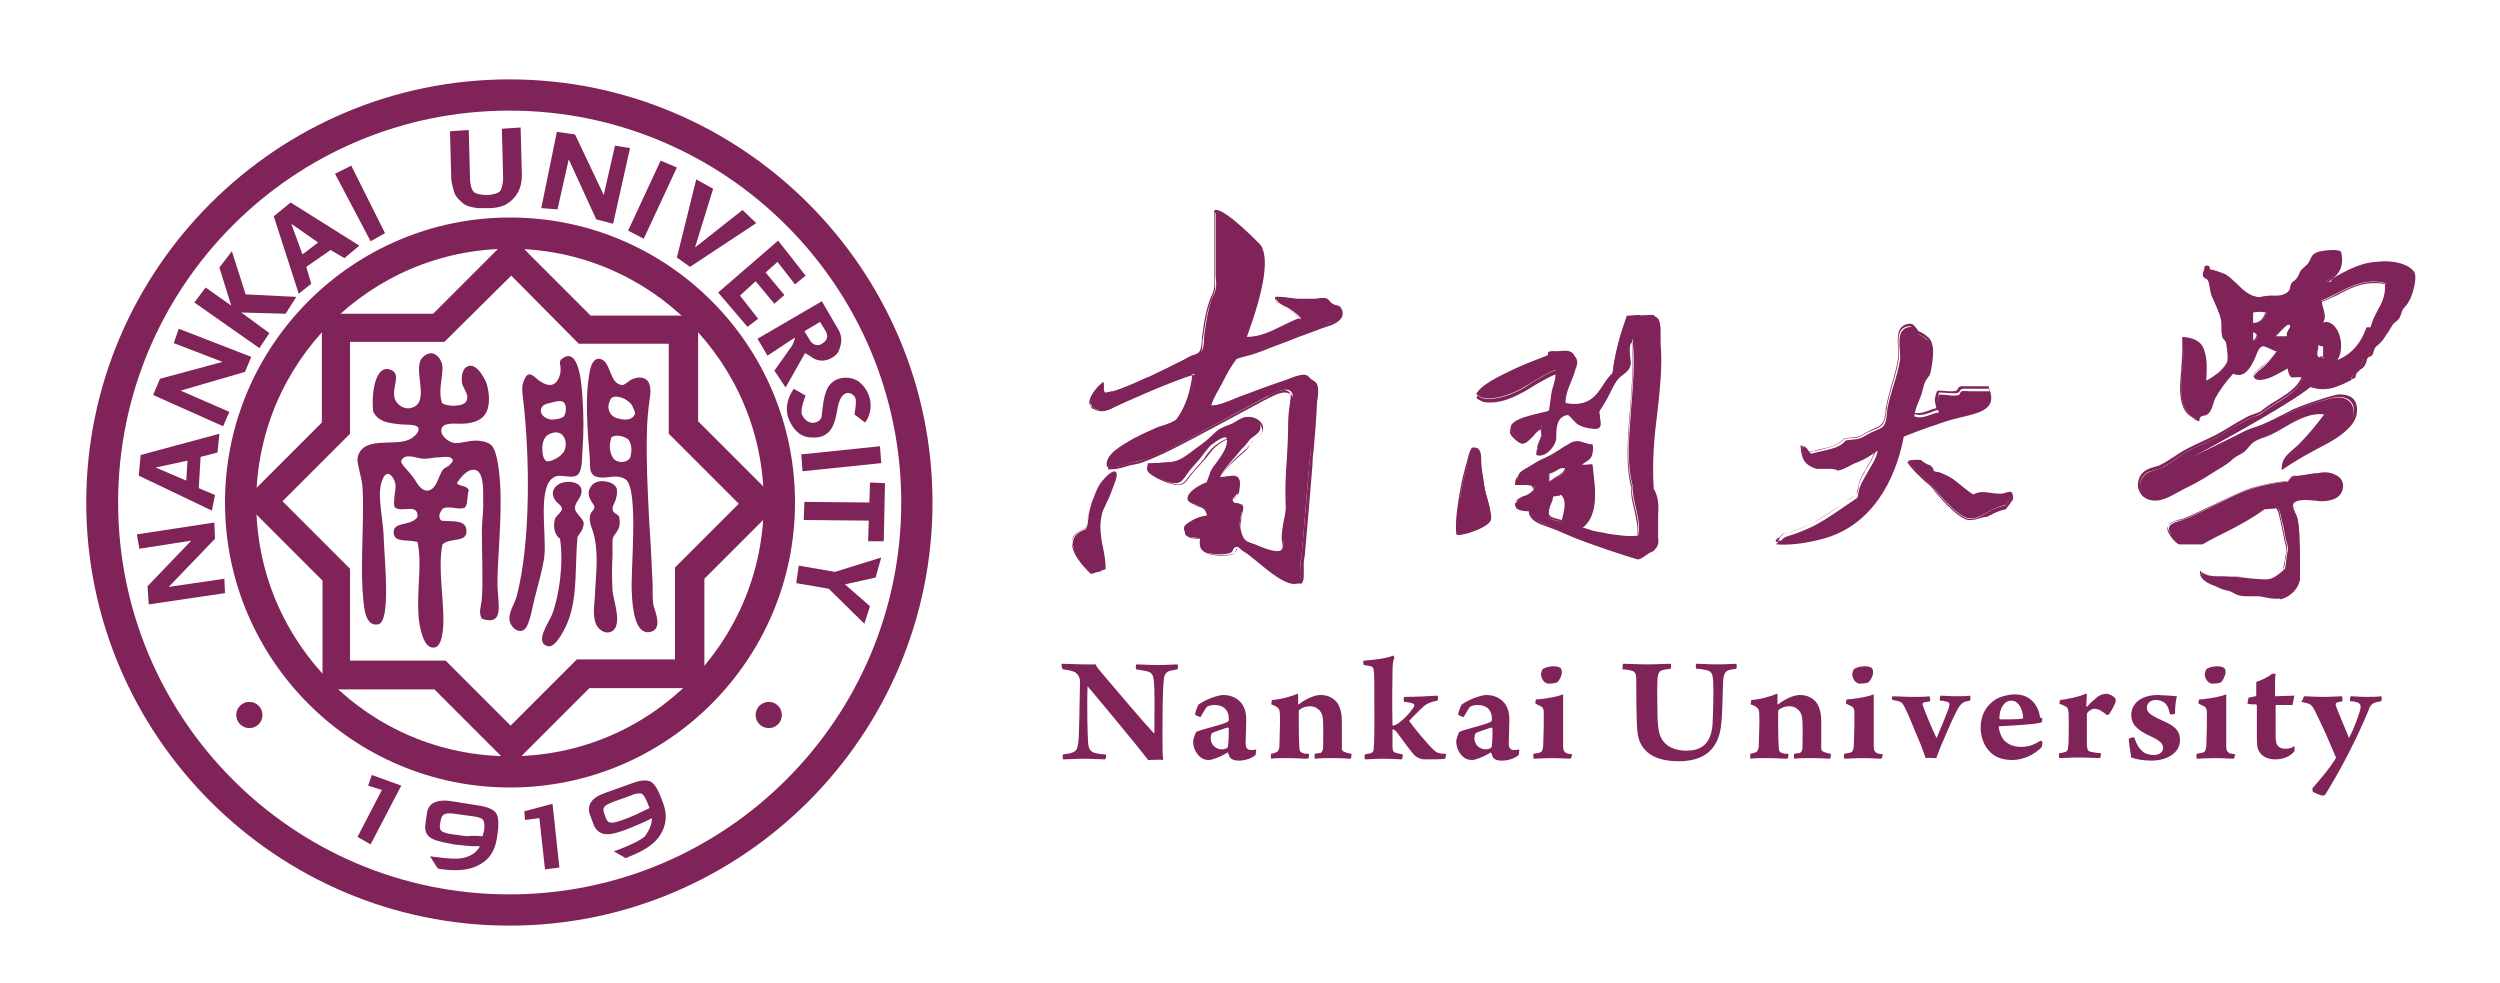 <svg viewBox="0 0 400 157.3" xmlns="http://www.w3.org/2000/svg" xmlns:xlink="http://www.w3.org/1999/xlink" id="图层_1" overflow="hidden"><g><g><path d="M81.5 17.7C116.1 17.7 144.2 45.8 144.2 80.4 144.2 115 116.1 143.1 81.5 143.1 46.9 143.1 18.9 115 18.9 80.4 18.9 45.8 46.9 17.7 81.5 17.7M81.5 12.7C44.2 12.7 13.8 43.1 13.8 80.4 13.8 117.7 44.2 148.1 81.5 148.1 118.8 148.1 149.2 117.7 149.2 80.4 149.2 43.1 118.8 12.7 81.5 12.7L81.5 12.7Z" fill="#802358"/><path d="M81.8 44.1 92.6 55 107 55 107 69.4 118.2 80.6 108 90.8 108 105.5 92.3 105.5 81.7 116.1 71.3 105.7 56 105.7 56 91 45.2 80.2 56 69.4 56 54.7 71.1 54.7 81.8 44.1M81.8 37.7 78.6 40.9 69.3 50.2 56 50.2 51.5 50.2 51.5 54.7 51.5 67.6 42.1 77 38.9 80.2 42.1 83.4 51.6 92.9 51.6 105.8 51.6 110.3 56 110.3 69.5 110.3 78.6 119.4 81.8 122.6 85 119.4 94.3 110.1 108.2 110.1 112.7 110.1 112.7 105.6 112.7 92.6 121.6 83.7 124.8 80.5 121.6 77.3 111.7 67.4 111.7 55 111.7 50.5 107.2 50.5 94.5 50.5 84.9 40.9 81.8 37.7 81.8 37.7Z" fill="#802358"/><path d="M81.6 39.8C104 39.8 122.2 58 122.2 80.4 122.2 102.8 104.1 121 81.6 121 59.1 121 41 102.8 41 80.4 41 58 59.2 39.8 81.6 39.8M81.6 34.8C56.5 34.8 36 55.2 36 80.4 36 105.6 56.5 126 81.6 126 106.8 126 127.2 105.5 127.2 80.4 127.2 55.2 106.8 34.8 81.6 34.8L81.6 34.8Z" fill="#802358"/><g><g><g><path d="M23.8 96.7 23.6 93.8 30.6 86.5 22.3 87.8 21.9 85.5 34.3 83.6 34.4 86.2 27 93.9 35.9 92.6 36 94.9 23.8 96.7Z" fill="#802358"/><path d="M32.1 73.1 31.8 78.1 34.4 79.2 33.9 81.7 22.2 76.1 22.5 72.8 35.1 69.4 34.8 72.4 32.1 73.1ZM30 73.7 24.9 74.8 29.8 76.9 30 73.7Z" fill="#802358"/><path d="M24.5 63.2 25.6 60.6 35.6 57.9 27.8 54.9 28.6 52.6 40.2 57.1 39.2 59.5 28.9 62.5 36.7 65.9 35.7 68.2 24.5 63.2Z" fill="#802358"/><path d="M31.1 48.4 32.9 46 37 48.9 35.1 42.8 37.1 40.2 39.3 47.1 47.4 47.5 45.7 50.2 38.6 50 43.1 53.3 41.5 55.7 31.1 48.4Z" fill="#802358"/><path d="M52.9 40 49 42.7 49.8 45.4 47.8 47 43.8 34.6 46.5 32.4 57.5 39.3 55.1 41.3 52.9 40ZM50.9 38.8 46.6 35.8 48.4 40.7 50.9 38.8Z" fill="#802358"/><path d="M53.6 27.8 56.2 26.5 61.6 37.3 59.3 38.6 53.6 27.8Z" fill="#802358"/><path d="M80.3 20.6 83.3 20.4 83.5 28C83.5 28.7 83.4 29.4 83.2 30 83 30.6 82.7 31.2 82.2 31.7 81.8 32.2 81.3 32.5 80.8 32.8 80.1 33.1 79.3 33.3 78.3 33.3 77.7 33.3 77.1 33.3 76.4 33.3 75.7 33.2 75.2 33.1 74.7 32.9 74.2 32.7 73.8 32.3 73.4 31.9 73 31.5 72.7 31 72.6 30.5 72.4 29.7 72.2 29.1 72.2 28.5L72 21 75 20.8 75.2 28.6C75.2 29.3 75.4 30.3 75.8 30.7 76.2 31.1 77.3 31.2 77.9 31.2 78.5 31.2 79.6 31 80 30.6 80.3 30.2 80.5 29.2 80.5 28.5L80.3 20.6Z" fill="#802358"/><path d="M89.1 21.1 92 21.5 96.6 31.2 98.4 23.3 100.8 23.7 98.1 35.8 95.4 35.1 91 25.5 89.2 33.5 86.6 33.3 89.1 21.1Z" fill="#802358"/><path d="M105.7 25.7 108.3 26.8 103 38.2 100.5 36.9 105.7 25.7Z" fill="#802358"/><path d="M111.4 28.7 114.1 30.2 111.2 39.6 118.8 33.6 121 35.7 110.4 42.7 108.3 41.2 111.4 28.7Z" fill="#802358"/><path d="M124.5 38.5 128.9 44.1 127.2 45.5 124.4 41.9 122.5 43.6 125.5 47.2 123.9 48.6 120.9 45 118.4 47.3 121.3 51 119.6 52.3 114.9 46.8 124.5 38.5Z" fill="#802358"/><path d="M121.2 54.2 131.5 48.2 134 52.5C135 54 134.5 55.3 134.3 55.9 134.1 56.5 133.8 56.8 133.2 57.2 132.7 57.5 132.1 57.7 131.6 57.7 131.1 57.7 130.6 57.6 130.1 57.3 129.8 57.1 129.4 56.8 128.8 56.5L125.7 62 123.9 59.3 126.6 55.5C127 55 127.2 54 127.2 54L122.8 56.9 121.2 54.2ZM128.7 53 129.5 54.3C130.2 55.6 131.3 55.2 131.5 55 131.8 54.8 132.9 54.2 132 52.8L131.2 51.5 128.7 53Z" fill="#802358"/><path d="M128.9 63.3C128.9 63.3 128 65.4 128.3 66.3 128.5 66.8 129 67.4 129.4 67.5 130.1 67.8 130.4 67.6 130.7 67.5 131 67.4 131.2 67.2 131.4 66.9 131.5 66.6 131.5 66.1 131.6 65.4 131.8 63.7 132 63.1 132.3 62.3 132.7 61.5 133.3 60.9 134.2 60.6 134.8 60.4 135.5 60.4 136.1 60.5 136.8 60.7 137.2 60.8 137.8 61.4 138.4 62 138.9 62.7 139.2 63.9 139.5 65.3 139.1 66.8 138.4 67.6L136.7 66.3C136.9 65.4 137 64.3 136.9 63.8 136.7 63 135 61.9 134.2 64.5 133.7 66 133.9 70.2 130 70 129.2 70 127.6 69.9 126.4 67.5 125.6 66 125.7 64.1 127 62.2L128.9 63.3Z" fill="#802358"/><path d="M140.8 71.4 141 74.1 128.4 75.4 128.2 72.7 140.8 71.4Z" fill="#802358"/><path d="M141.6 77.3 141.4 86.6 138.9 86.6 139 83.3 128.6 83.2 128.7 80.3 139.1 80.4 139.2 77.2 141.6 77.3Z" fill="#802358"/><path d="M141 89.2 140.1 92.4 135.2 93.5 139.2 97 138.3 99.8 132.6 94.2 127.4 93.3 127.8 90.5 133.6 91.5 141 89.2Z" fill="#802358"/></g><g><circle cx="39.9" cy="114.4" r="2.1" fill="#802358"/><circle cx="123" cy="114.4" r="2.1" fill="#802358"/><path d="M57.2 133.9 61.1 126.4 58.9 125.7 59.5 124 64.2 125.7 59.3 135.1 57.2 133.9Z" fill="#802358"/><path d="M76.8 135.4C76 135.4 75.2 135.4 74.5 135.3 73.7 135.2 72.9 135.2 72.1 135 70.4 134.7 69.3 134.4 68.7 133.9 68.1 133.4 67.9 132.7 68.1 131.6L68.3 130.2C68.4 129.3 68.8 128.7 69.5 128.4 70.1 128.1 71.1 128 72.3 128.2L76.7 128.9C78 129.1 78.9 129.5 79.3 130 79.7 130.5 79.8 131.4 79.7 132.7L79.5 134.1C79.2 136.1 78.3 137.5 76.8 138.3 75.3 139.2 73.3 139.4 70.8 139.1 70.6 139.1 70.4 139 70.3 139 70.2 139 70.1 139 70 138.9L68.8 137 69.5 137.1C71.7 137.4 73.4 137.5 74.4 137.2 75.5 136.9 76.3 136.3 76.8 135.4ZM77.2 133.8C77.2 133.7 77.3 133.6 77.3 133.5 77.3 133.4 77.3 133.3 77.4 133.2 77.6 132.2 77.5 131.5 77.3 131.2 77.1 130.9 76.5 130.7 75.6 130.6L72.7 130.2C72 130.1 71.4 130.1 71.1 130.3 70.8 130.4 70.6 130.8 70.5 131.3L70.4 131.9C70.3 132.4 70.4 132.8 70.7 133 71 133.2 71.6 133.4 72.5 133.5 73.2 133.6 73.9 133.7 74.7 133.8 75.4 133.7 76.3 133.7 77.2 133.8Z" fill="#802358"/><path d="M87.2 139.1 86.3 130.9 84 131.2 83.9 129.8 88.4 128.6 89.5 138.8 87.2 139.1Z" fill="#802358"/><path d="M104.3 130.9C103.6 131.3 102.9 131.6 102.2 131.9 101.5 132.2 100.8 132.5 100 132.8 98.4 133.4 97.2 133.6 96.5 133.4 95.8 133.2 95.2 132.7 94.9 131.7L94.4 130.4C94.1 129.6 94.2 128.9 94.6 128.3 95 127.7 95.8 127.2 97 126.8L101.2 125.3C102.5 124.8 103.4 124.8 104 125 104.6 125.3 105.1 126 105.6 127.2L106.1 128.5C106.8 130.4 106.6 132 105.7 133.5 104.8 135 103.1 136.1 100.8 137 100.6 137.1 100.5 137.1 100.4 137.2 100.3 137.2 100.2 137.3 100.1 137.3L98.2 136.2 98.8 136C100.9 135.2 102.4 134.5 103.2 133.8 103.9 132.8 104.3 131.9 104.3 130.9ZM103.9 129.3C103.9 129.2 103.9 129.1 103.8 129 103.8 128.9 103.7 128.8 103.7 128.7 103.3 127.7 103 127.2 102.7 127 102.4 126.9 101.7 126.9 100.9 127.3L98.1 128.3C97.4 128.6 96.9 128.8 96.7 129.1 96.5 129.4 96.5 129.7 96.7 130.2L96.9 130.8C97.1 131.3 97.3 131.6 97.7 131.6 98.1 131.7 98.7 131.5 99.6 131.2 100.2 131 100.9 130.7 101.6 130.4 102.4 130 103.1 129.7 103.9 129.3Z" fill="#802358"/></g></g><g><path d="M69.9 56.9C70.4 57.3 70.8 58.1 70.8 58.8 70.8 60.7 70.1 62.5 70.7 64.4 70.8 64.8 72.5 65 72.8 64.9 73.5 64.9 74.5 64.7 74.7 64 75 63.2 74.3 62.3 74 61.6 73.8 60.8 73.8 59.6 74.4 58.9 75.9 57.5 77.5 60.3 77.9 61.5 78.3 63 78.5 65 77.6 66.3 76.8 67.5 75.1 67.8 73.7 67.8 72.8 67.8 70.6 67.5 70.6 68.9 70.6 69.9 72 70.9 72.9 70.9 73.9 70.9 75 70.5 76.1 70.5 77 70.5 78.4 70.7 78.9 71.6 79.5 72.5 79.9 75.3 80 77.2 80.4 82.6 79.5 90.1 79.6 93.8 79.7 96.7 80.7 100.2 77.1 99 76.5 98 77 97 77.1 95.8 77.3 92.7 77.1 88.8 77.1 85 77.1 83.3 77.4 81.7 77.3 80 77.3 78.9 77.5 75.6 76.1 75.2 74.8 74.9 73.7 76.4 73.1 77.3 73.5 77.9 74.8 77.6 75 78.5 74.7 79.3 74.9 80.6 74.4 81.2 73.4 81.7 71.9 80.8 70.8 81.4 70.4 82 70 82.7 70.6 83.3 72.2 83.5 74.3 83.1 74.6 84.6 75 87 72.1 85.9 70.8 87.1 69.9 91.1 71.4 97.8 70.8 101.3 70.7 102 70.4 103.5 69.5 103.6 67.8 103.9 67.2 100.6 67 99 66.6 94.3 67.6 90.5 66.8 86.7 65.1 86.3 63.2 86.8 63 85.4 62.7 83.3 65.8 84.3 66.8 82.7 66.9 80.4 64.3 82.1 63.2 81.2 62.8 80.8 63.3 78.4 63.3 77.8 63.3 76.7 62.1 74.8 61.3 76.5 60.4 78.3 60.9 80.9 61.1 82.8 61.2 83.9 61.4 85.1 61.4 86.2 61.5 89.5 62.6 99.5 60.5 99.9 58.2 100.3 58.2 96.7 58 94.3 57.7 89.6 58.3 82.1 58 77.9 57.9 76.5 57.1 74.2 57.2 73.3 57.9 69.7 62.9 71.4 65.3 70.4 65.9 70.2 67.3 69.2 66.9 68.4 66.5 67.8 64.8 68 64.1 67.9 62.4 67.7 60.5 67.6 59.7 65.8 59.4 62.7 60.1 58.5 62.3 59.1 64.5 59.7 62.5 62.1 63.2 63.9 63.5 64.7 64.7 65.7 66 65.2 68.9 64.2 65.9 59 67.6 57.2 68.5 56.3 69.3 56.4 69.9 56.9ZM67.8 73.4C66.9 73.4 65.3 72.6 64.5 73.3 63.9 73.8 64.3 74.2 64.7 74.7 65.3 75.4 65.9 76 66.4 76.8 66.9 77.6 67.5 78.6 68.5 78.5 70 78.2 70.1 76 71 75 71.1 74.9 71.4 74.8 71.5 74.7 71.7 74.6 71.9 74.5 72 74.3 72.2 74.1 72.6 73.8 72.4 73.5 72.2 73.1 71.6 73.1 71.3 73.1 70.8 73.1 70.2 73.2 69.7 73.2 69.1 73.3 68.4 73.4 67.8 73.4Z" fill="#802358" fill-rule="evenodd" clip-rule="evenodd"/><g><path d="M92.5 75.9C91.7 76.7 90 75.9 89 76.2 85.8 77.2 87.5 85.3 87.1 89 86.8 91.2 86.1 93.5 85.6 95.5 85.2 97 85 98.6 84.4 100 83.6 102 81.4 100.5 81.5 98.8 81.6 97.5 82.4 96.5 82.7 95.3 84.9 86.8 84.8 73.2 83.7 63.9 83.6 63.1 83.5 62.4 83.6 61.6 83.7 61.1 84.1 60 84.6 59.9 85.2 59.8 85.9 60.7 86.4 61 87.9 62 89.1 61.8 89.6 59.9 90 58.3 89 57.9 90.2 57.2 92.8 55.7 93.1 62.2 93.2 63.7 93.4 66.5 93.4 69.3 93.2 72 93.1 73.1 93.2 74.4 92.8 75.4 92.7 75.6 92.6 75.8 92.5 75.9ZM86.8 65C86.2 65.7 86.6 66.8 88 67.1 88.5 67.2 90.1 67 90.3 66.5 90.7 65.6 90.6 64.6 90.1 64.3 89.6 64 88.7 64.3 87.9 64.5 87.3 64.6 87 64.8 86.8 65ZM87.5 73.8C88 73.9 88.7 73.5 89.1 73.3 89.6 73 89.9 72.7 90.2 72.3 91 71 90.3 68.4 88 69.4 86.8 69.9 86.7 71.3 86.8 72.3 86.8 72.8 87 73.6 87.5 73.8 87.5 73.8 87.5 73.8 87.5 73.8Z" fill="#802358" fill-rule="evenodd" clip-rule="evenodd"/><path d="M99.6 61.6C99.9 61.6 100.6 61 100.9 60.8 101.3 60.6 101.8 60.4 102.3 60.4 104.1 60.4 104.2 62.2 104 63.5 103.7 65.6 103.5 67.6 103.5 69.6 103.4 73.7 103.6 77.9 103.8 82 103.9 84.3 104.1 86.6 104.2 89 104.3 90.4 104.3 91.7 104.4 93.1 104.5 94.4 104.3 95.8 104.6 97 104.9 98.1 106 100.6 104.1 101.1 101.6 101.7 101.2 97.3 101.1 95 100.8 91.9 102.3 78.3 100.1 76.7 99 76 98 76.3 96.8 76.4 95.3 76.5 94.4 76.1 94.4 74.5 94.4 73 94.2 71.5 94.1 70 93.9 66.6 93.7 63.1 94.3 59.8 94.4 59.1 94.7 57.5 95.7 57.4 97.9 57.4 97.3 61.5 99.6 61.6ZM97.7 66.2C97.9 66.5 98.3 66.8 98.7 66.9 99.6 67.2 101.2 67.4 101.6 66.2 101.7 65.9 101.2 65.1 101.1 64.8 100.8 64.4 100.4 64.1 99.9 63.8 99.2 63.5 97.9 63.1 97.6 64.1 97.2 64.9 97.3 65.6 97.7 66.2ZM100.7 73.4C100.8 73.3 100.9 73.1 100.9 73 101.1 72.1 101.1 71.2 100.6 70.4 100.3 70 99.3 69.7 98.8 69.7 98.5 69.7 98.1 69.8 97.9 69.9 97.7 70.1 97.8 70.3 97.7 70.5 97.4 71.3 97.6 73 98.4 73.6 99.1 74.1 100.2 74 100.7 73.4Z" fill="#802358" fill-rule="evenodd" clip-rule="evenodd"/><path d="M98.6 78C98.7 78.1 98.7 78.3 98.7 78.5 98.8 79 98.6 79.6 98.5 80 98.3 80.6 97.8 81.2 98.1 81.8 98.4 82.3 99.1 82.3 99.1 82.9 99.2 83.6 99.2 84.3 98.8 84.9 98.4 85.6 98 85.8 98 86.6 98 87.4 98 88.1 98 88.9 97.9 90.8 97.9 92.6 98 94.5 98.1 96 99.8 100.3 97.7 101.1 96.7 101.5 95.6 100.6 95.3 99.7 94.8 98.3 95.1 96.7 95.2 95.2 95.3 92.1 95.8 89 95.1 85.9 94.9 84.7 93.9 83.3 94.6 82 94.8 81.7 95.1 81.5 95.1 81.1 95.1 80.8 94.7 80.4 94.6 80.2 94.2 79.5 94 78.8 94.4 78.1 94.8 77.2 95.8 76.9 96.7 77 97.4 77.1 98.2 77.3 98.6 78Z" fill="#802358" fill-rule="evenodd" clip-rule="evenodd"/><path d="M92.4 85.9C92 90.2 92.4 95 91.1 98.8 90.7 100.1 89 103.7 87.7 103.4 85.4 102.9 87.8 99.6 88.3 98.4 89.5 95.3 90.2 90.1 89.6 86.2 88.6 85.5 88.5 84 88.8 83 89 82.5 89.8 82 89.9 81.5 90 80.9 89.1 80.5 88.8 80 88.2 79.1 88.4 78.2 89.2 77.6 90.4 76.7 93.5 76.9 93 79 92.8 79.9 91.9 80.5 92 81.4 92.1 82.2 93.4 83 93.4 83.8 93.3 84.9 92.6 85.5 92.4 85.9Z" fill="#802358" fill-rule="evenodd" clip-rule="evenodd"/></g></g></g><path d="" stroke="#000000" stroke-width="0.25" fill="none" fill-rule="evenodd" clip-rule="evenodd"/></g><g><g><g><path d="M178.1 75.5C178.9 75.7 177.6 78.4 177.1 79.6 177 79.8 176.6 80.7 176.5 80.9 176.3 81.3 176.1 81.8 176 82.2 175.7 83.1 175.7 84.1 175.8 85.1 175.9 87.1 176.6 88.8 176.6 90.9 175.9 91 175.4 91.7 174.6 91.7 172.8 90 169.5 86.1 173.7 84.7 174 84.6 174.2 82.6 174.2 82.3 174.4 81.4 174.6 80.5 175 79.6 175.4 78.6 175.8 77.5 176.6 76.7 176.9 76.3 177.6 75.6 178.1 75.5Z" fill="#802358" fill-rule="evenodd" clip-rule="evenodd"/><path d="M174.6 91.8 174.6 91.8 174.5 91.8C173.5 90.8 171.1 88.4 171.6 86.4 171.8 85.6 172.5 84.9 173.7 84.6 173.8 84.5 174 83.2 174.1 82.8 174.1 82.6 174.2 82.4 174.2 82.3 174.4 81.4 174.6 80.5 175 79.5 175.4 78.4 175.9 77.3 176.7 76.6 177.2 76.2 177.8 75.5 178.3 75.4L178.3 75.4 178.3 75.4C178.4 75.4 178.5 75.5 178.6 75.6 178.9 76.1 178.3 77.4 177.7 79 177.6 79.3 177.5 79.5 177.4 79.7 177.3 79.9 176.9 80.8 176.8 81 176.6 81.4 176.4 81.8 176.3 82.3 176.1 83.1 176 84 176.1 85.2 176.2 86.1 176.3 86.9 176.5 87.7 176.7 88.7 176.9 89.8 176.9 91L176.9 91.1 176.8 91.1C176.5 91.2 176.2 91.3 175.9 91.5 175.3 91.5 175 91.8 174.6 91.8ZM178.1 75.6C177.8 75.7 177.3 76.1 176.6 76.7 175.9 77.4 175.4 78.5 175 79.5 174.7 80.4 174.4 81.3 174.2 82.2 174.2 82.3 174.2 82.4 174.1 82.6 173.9 84.1 173.7 84.6 173.5 84.6 172.4 85 171.8 85.5 171.6 86.2 171.2 88 173.6 90.5 174.4 91.3 174.7 91.3 175 91.1 175.4 90.9 175.7 90.7 175.9 90.6 176.3 90.5 176.3 89.4 176.1 88.4 175.9 87.4 175.7 86.6 175.6 85.8 175.5 84.9 175.4 83.7 175.5 82.8 175.7 82 175.8 81.5 176 81.1 176.2 80.7 176.3 80.5 176.7 79.6 176.8 79.5 176.9 79.3 177 79.1 177.1 78.8 177.7 77.8 178.4 76.2 178.1 75.6 178.2 75.7 178.2 75.6 178.1 75.6Z" fill="#802358"/></g><g><path d="M195.2 76.3C196.1 76.5 197.5 75.8 198.1 76.5 198.5 77 198.3 77.9 198.2 78.5 198.1 79.1 197.3 79.5 197.2 80 197.1 80.7 197.9 80.5 198.3 80.7 198.7 80.9 198.6 80.6 198.8 81.1 198.9 81.5 198.5 82.4 198.5 82.8 198.4 83.4 198.2 84 198.4 84.7 198.9 86.8 199.5 86.6 200.8 87.2 202.3 87.9 206 89.4 205.4 87 204.9 85 206.1 82.6 206 80.7 205.8 76.5 206.4 72.3 206.4 68 206.4 66.8 206.5 65.7 206.7 64.6 206.8 64 207.1 63 206.4 62.5 205.3 61.9 203.3 63.2 202.4 63.6 197.1 66.4 191.9 69.4 186.5 72.1 185.4 72.6 184.4 73.1 183.2 73.5 182.2 73.8 181.2 73.9 180.2 74.3 179.2 74.7 178.4 74.8 177.3 74.7 176.9 72.7 180.4 71.1 181.9 70.3 183 69.7 184.2 69.2 185.3 68.7 186 68.4 188.1 67.9 188.6 67.3 190 65.3 190.9 62.9 191.1 59.8 187.7 60.7 179.2 64.6 178.6 64.9 177.6 65.5 176.7 66 175.2 65.4 173.5 64.7 175.6 62.2 176.6 61.4 176.6 61.8 176.4 62.7 176.9 63 177.2 63.1 178 62.8 178.3 62.7 180.2 62.1 182.1 61.2 184 60.3 186.2 59.3 188.3 58.2 190.4 57.1 191.1 56.8 191.9 56.8 192.3 56.1 192.7 55.4 192.6 54.2 192.7 53.4 193 51.6 193.2 49.8 193.8 48.1 194 47.5 194.4 46.9 194.5 46.3 194.7 45.6 194.5 44.7 194.5 44 194.5 42.4 194.5 40.8 194.5 39.2 194.5 37.4 194.5 35.5 194.5 33.7 195.9 33.4 201.4 39 201.6 39.3 203.7 42.4 200.2 51.6 199.3 54.1 202.5 54.3 205.2 52.1 208 51.1 208.7 50.9 206.2 49.3 206 49.2 205.6 49 205.1 48.8 204.7 48.5 204.4 48.3 204.1 47.8 204.1 47.5 205.4 47.4 206.7 47.8 208 47.8 208.8 47.8 209.5 47.8 210.3 47.8 210.8 47.8 211.5 47.6 212.1 47.7 212.7 47.9 212.7 48.3 213.2 48.6 213.6 48.9 214.2 48.8 214.4 49.1 215.3 50.3 214 51.3 213 51.6 211.3 52.2 209.7 52.9 208 53.5 206.3 54.1 204.7 54.8 203 55.4 202.1 55.7 201.2 56.1 200.3 56.4 199.8 56.6 198 56.9 197.6 57.3 196.7 58.5 196 59.7 195.4 61 194.8 62.2 193.8 63.6 193.6 64.9 195.2 65 197.1 63.9 198.5 63.4 200.9 62.5 203.3 61.6 205.7 60.8 206.5 60.5 207.4 60.1 208.2 60 208.9 59.9 208.7 59.9 209.2 60.4 209.7 60.9 210.3 61 210.5 61.6 210.8 62.5 210.4 63.8 210.3 64.7 210.2 67.9 209.8 71 209.5 74.2 209.1 78.9 208.7 83.7 208.3 88.4 208.2 89.1 208.1 89.7 208.1 90.4 208.1 91.1 208.4 92.7 207.7 93.2 206.2 94.3 202.3 90.8 201.2 89.9 200.4 89.3 199.7 88.6 198.8 88.1 198.5 87.9 198.2 87.4 197.8 87.5 197.2 87.7 197.4 88 197.1 88.3 196.4 88.9 193.8 88.7 193 88.4 191.9 88.1 191.9 87.1 192 86.2 192 86 190 86 189.7 85.6 189.6 85.5 189.6 85.1 189.5 84.9 189.2 84.1 189.9 83.8 190.5 83.4 191.3 82.9 192.1 82.6 193 82.5 193.3 82.5 192.7 81.4 192.6 81.4 192.3 81.1 191.8 81 191.4 80.8 190.6 80.5 189.7 80.3 190.1 79.3 190.5 78.4 192.1 77.5 193 77.2 193.1 77.2 193.6 75.7 193.7 75.4 194 74.8 194.4 74.3 194.8 73.8 195.5 72.8 196.5 71.4 196.3 70.2 196.3 70 196 69.5 193.8 71.2 193.1 71.8 192.5 72.8 191.9 73.5 191.2 74.3 190.5 75 189.9 75.9 189.3 76.7 189 77.4 187.8 77.3 186.8 77.2 185.9 76.8 185 76.4 183.8 75.7 183.2 75.5 183.7 74.1 183.7 74.2 187.6 74 188 73.8 189.3 73.4 190.3 72.5 191.4 71.7 192.4 71 193.3 70.3 194.2 69.4 195 68.6 195.5 68.4 196.6 68 197.5 67.7 198.1 67.1 199 66.8 200.3 66.4 202.3 67.6 201.5 69 201.2 69.5 200.4 69.9 200 70.3 199.6 70.8 199.2 71.4 198.7 71.8 197.7 73.1 196.1 74.6 195.2 76.3Z" fill="#802358" fill-rule="evenodd" clip-rule="evenodd"/><path d="M207.2 93.4C205.6 93.4 203 91.3 201.8 90.3 201.6 90.2 201.5 90 201.4 90 201.2 89.8 201 89.7 200.8 89.5 200.2 89 199.7 88.6 199 88.2 198.9 88.1 198.8 88.1 198.7 88 198.5 87.8 198.3 87.6 198.1 87.7 197.8 87.8 197.8 87.9 197.7 88.1 197.6 88.2 197.6 88.4 197.5 88.5 197.2 88.8 196.5 88.9 195.6 88.9 194.7 88.9 193.7 88.8 193.3 88.6 192 88.2 192.1 86.8 192.2 86.3 192.1 86.2 191.7 86.2 191.4 86.2 190.6 86.1 190.1 86 190 85.8 190 85.7 189.9 85.6 189.9 85.4 189.9 85.3 189.9 85.1 189.8 85.1 189.5 84.3 190 84 190.6 83.7 190.7 83.6 190.8 83.6 190.9 83.5 191.8 82.9 192.6 82.7 193.5 82.6 193.5 82.4 193.2 81.8 193.1 81.7 192.9 81.5 192.5 81.4 192.2 81.2 192.1 81.2 192 81.1 191.9 81.1 191.8 81.1 191.7 81 191.6 81 191.1 80.8 190.6 80.6 190.5 80.2 190.4 80 190.4 79.7 190.6 79.4 191 78.5 192.6 77.6 193.5 77.2 193.6 77.1 193.8 76.6 193.9 76.2 194 75.8 194.1 75.6 194.2 75.5 194.5 75.1 194.8 74.7 195 74.3 195.1 74.2 195.2 74.1 195.3 73.9L195.3 73.9C196 72.9 197 71.6 196.8 70.4 196.8 70.4 196.8 70.3 196.6 70.3 196.4 70.3 195.8 70.4 194.5 71.5 194 71.9 193.6 72.5 193.2 73 193 73.3 192.8 73.5 192.6 73.7 192.3 74 192 74.4 191.7 74.7 191.3 75.1 190.9 75.6 190.5 76.1 190.4 76.2 190.3 76.4 190.2 76.5 189.7 77.1 189.4 77.7 188.3 77.6 187.4 77.5 186.5 77.2 185.5 76.7L185.3 76.6C184.2 76 183.6 75.7 184.1 74.2L184.2 74.2 184.2 74.2 184.2 74.1C184.2 74.1 184.2 74.1 184.4 74.1 185.3 74.1 188.1 73.9 188.4 73.8 189.5 73.4 190.4 72.8 191.2 72.1 191.4 72 191.6 71.8 191.7 71.7 192.7 70.9 193.6 70.2 194.4 69.4 195.3 68.6 195.7 68.4 196.8 68 197.2 67.9 197.6 67.6 197.9 67.4 198.3 67.2 198.7 66.9 199.2 66.8 199.4 66.7 199.6 66.7 199.8 66.7 200.6 66.7 201.5 67.1 201.9 67.8 202.1 68.1 202.2 68.6 201.9 69.2 201.7 69.5 201.4 69.8 201.1 70 200.9 70.2 200.6 70.4 200.5 70.5 200.4 70.7 200.2 70.9 200.1 71 199.8 71.3 199.6 71.7 199.2 72 197.8 73.2 196.2 74.6 195.3 76.3 195.6 76.3 196 76.3 196.4 76.2 196.7 76.2 197 76.1 197.2 76.1 197.6 76.1 197.9 76.2 198.1 76.4 198.5 76.9 198.4 77.7 198.3 78.3 198.3 78.4 198.3 78.5 198.3 78.6 198.2 79 198 79.3 197.7 79.5 197.5 79.7 197.3 79.9 197.3 80.1 197.3 80.2 197.3 80.3 197.3 80.3 197.4 80.4 197.7 80.5 197.9 80.5 198.1 80.5 198.2 80.5 198.3 80.6 198.4 80.7 198.5 80.7 198.6 80.7 198.8 80.7 198.8 80.8 198.9 81.1 199 81.4 198.8 82 198.7 82.4 198.6 82.6 198.6 82.8 198.6 82.9L198.6 83.1C198.5 83.6 198.4 84.2 198.5 84.7 198.9 86.4 199.3 86.6 200.2 86.9 200.4 87 200.6 87 200.8 87.1 203.1 88.1 204.7 88.5 205.1 87.9 205.2 87.7 205.3 87.4 205.2 87.1 204.9 85.9 205.2 84.6 205.4 83.3 205.6 82.4 205.8 81.5 205.7 80.7 205.6 78.3 205.7 75.8 205.9 73.4 206 71.6 206.1 69.8 206.1 68 206.1 66.8 206.2 65.7 206.4 64.5 206.4 64.4 206.4 64.4 206.4 64.3 206.5 63.7 206.7 62.9 206.1 62.6 205.9 62.5 205.7 62.4 205.5 62.4 204.6 62.4 203.4 63 202.7 63.5 202.5 63.6 202.4 63.7 202.3 63.7 200 64.9 197.8 66.1 195.6 67.3 192.6 68.9 189.5 70.6 186.4 72.1 185.3 72.6 184.2 73.1 183.1 73.5 182.6 73.7 182.1 73.8 181.6 73.9 181.1 74 180.6 74.1 180.1 74.3 179.1 74.7 178.3 74.8 177.2 74.7L177.1 74.7 177.1 74.6C176.7 72.7 179.6 71.2 181.3 70.2 181.5 70.1 181.6 70 181.7 70 182.8 69.4 184 68.9 185.1 68.4 185.3 68.3 185.6 68.2 186 68.1 186.9 67.8 188 67.4 188.3 67 189.7 65 190.5 62.6 190.8 59.7 187.3 60.7 179.1 64.4 178.5 64.8 177.8 65.2 177.1 65.6 176.3 65.6 175.9 65.6 175.4 65.5 175 65.3 174.6 65.1 174.3 64.8 174.3 64.5 174.2 63.4 175.6 61.8 176.4 61.2L176.6 61.1 176.6 61.3C176.6 61.4 176.6 61.6 176.6 61.7 176.6 62.1 176.6 62.6 176.8 62.8 176.8 62.8 176.8 62.8 176.9 62.8 177.2 62.8 177.7 62.6 177.9 62.6 178 62.6 178 62.6 178.1 62.6 179.7 62.1 181.3 61.4 182.8 60.7 183.1 60.6 183.4 60.4 183.8 60.3 185.3 59.6 186.9 58.8 188.3 58.1 188.9 57.8 189.6 57.5 190.2 57.1 190.4 57 190.7 56.9 190.9 56.8 191.4 56.7 191.8 56.5 192 56.1 192.2 55.6 192.3 54.9 192.3 54.3 192.3 54 192.3 53.7 192.4 53.5 192.6 51.7 192.9 49.9 193.5 48.2 193.6 47.9 193.7 47.7 193.8 47.4 194 47.1 194.1 46.7 194.2 46.4 194.3 45.9 194.3 45.4 194.3 44.8 194.3 44.6 194.3 44.3 194.3 44.1 194.3 43.1 194.3 42.2 194.3 41.2L194.3 33.6 194.4 33.6C194.5 33.6 194.5 33.6 194.6 33.6 196.3 33.6 201.5 39 201.7 39.2 203.1 41.3 202.3 46.2 199.5 53.9 201.6 53.9 203.4 53 205.2 52.1 206.1 51.7 207 51.2 207.9 50.9 208 50.6 206.2 49.4 205.9 49.3 205.8 49.2 205.7 49.2 205.6 49.2 205.3 49.1 204.9 48.9 204.6 48.7 204.3 48.5 204 48 204 47.6L204 47.5 204.1 47.5C204.8 47.5 205.5 47.6 206.2 47.7 206.8 47.8 207.4 47.9 208 47.9L208.2 47.9C208.7 47.9 209.2 47.9 209.6 47.9L210.3 47.9C210.5 47.9 210.7 47.9 210.9 47.8 211.3 47.7 211.8 47.7 212.1 47.8 212.5 47.9 212.7 48.1 212.8 48.3 212.9 48.4 213 48.6 213.2 48.7 213.4 48.8 213.6 48.8 213.8 48.9 214.1 49 214.3 49 214.5 49.2 214.8 49.6 214.9 50 214.8 50.5 214.6 51.2 213.8 51.7 213.1 52 212.1 52.3 211 52.7 210 53.1 209.4 53.3 208.7 53.6 208.1 53.8 207.2 54.1 206.4 54.5 205.5 54.8 204.7 55.1 203.9 55.4 203.1 55.7L202.4 56C201.8 56.2 201.1 56.5 200.4 56.7 200.2 56.8 200 56.8 199.7 56.9 199 57.1 198 57.3 197.8 57.5 196.9 58.7 196.2 60 195.6 61.2 195.4 61.6 195.2 61.9 195 62.3 194.5 63.2 194 64.1 193.8 64.9 194.9 64.9 196.2 64.3 197.4 63.9 197.8 63.7 198.2 63.6 198.5 63.5 199.4 63.2 200.4 62.8 201.3 62.5 202.8 62 204.3 61.4 205.8 60.9 206.1 60.8 206.3 60.7 206.6 60.6 207.2 60.4 207.8 60.1 208.4 60L208.5 60C208.7 60 208.8 60 208.9 60 209.1 60 209.2 60.1 209.3 60.2 209.4 60.3 209.4 60.3 209.5 60.4 209.7 60.6 209.8 60.7 210 60.8 210.3 61 210.7 61.2 210.8 61.7 211 62.3 210.9 63.1 210.8 63.9 210.7 64.3 210.7 64.6 210.7 64.9 210.6 67.2 210.4 69.6 210.2 71.8 210.1 72.6 210 73.5 210 74.3 209.6 79.4 209.2 83.9 208.8 88.5 208.8 88.8 208.7 89.1 208.7 89.3 208.6 89.7 208.6 90.1 208.6 90.5 208.6 90.7 208.6 90.9 208.6 91.1 208.6 91.9 208.7 93 208.2 93.4 207.7 93.3 207.5 93.4 207.2 93.4ZM198.1 87.3C198.4 87.3 198.6 87.5 198.8 87.7 198.9 87.8 199 87.9 199.1 87.9 199.8 88.3 200.3 88.8 200.9 89.2 201.1 89.4 201.3 89.5 201.5 89.7 201.6 89.8 201.8 89.9 201.9 90 203.1 91 205.7 93.1 207.2 93.1 207.5 93.1 207.7 93 207.8 92.9 208.2 92.6 208.2 91.6 208.1 90.9 208.1 90.7 208.1 90.4 208.1 90.3 208.1 89.9 208.2 89.5 208.2 89.1 208.2 88.8 208.3 88.5 208.3 88.3 208.7 83.7 209.1 79.2 209.5 74.1 209.6 73.3 209.7 72.4 209.7 71.6 209.9 69.3 210.1 67 210.2 64.7 210.2 64.4 210.3 64 210.3 63.7 210.4 63 210.6 62.2 210.3 61.7 210.2 61.3 209.9 61.2 209.6 61 209.4 60.9 209.2 60.7 209 60.6 208.9 60.5 208.8 60.4 208.8 60.3 208.7 60.2 208.7 60.2 208.6 60.2 208.5 60.2 208.4 60.2 208.2 60.2L208.1 60.2C207.5 60.3 206.9 60.5 206.4 60.7 206.1 60.8 205.9 60.9 205.6 61 204.1 61.5 202.6 62.1 201.1 62.6 200.2 62.9 199.2 63.3 198.3 63.6 198 63.7 197.6 63.9 197.2 64 196 64.5 194.5 65.1 193.3 65.1L193.2 65.1 193.2 65C193.4 64.1 193.9 63.1 194.5 62.1 194.7 61.7 194.9 61.4 195.1 61 195.7 59.8 196.4 58.5 197.3 57.3 197.5 57 198.3 56.8 199.3 56.6 199.6 56.5 199.9 56.5 200 56.4 200.7 56.2 201.3 55.9 202 55.7L202.7 55.4C203.5 55.1 204.3 54.8 205.1 54.5 205.9 54.2 206.8 53.8 207.7 53.5 208.3 53.3 209 53 209.6 52.8 210.6 52.4 211.6 52 212.7 51.7 213.3 51.5 214.1 51 214.2 50.4 214.3 50.1 214.2 49.7 214 49.4 213.9 49.3 213.7 49.2 213.5 49.2 213.3 49.2 213 49.1 212.8 49 212.6 48.9 212.5 48.7 212.4 48.6 212.2 48.4 212.1 48.2 211.8 48.2 211.5 48.1 211.1 48.2 210.7 48.2 210.5 48.2 210.3 48.3 210.1 48.3L209.4 48.3C208.9 48.3 208.4 48.3 208 48.3L207.8 48.3C207.2 48.3 206.6 48.2 206 48.1 205.4 48 204.8 47.9 204.2 47.9 204.2 47.9 204.1 47.9 204.1 47.9 204.2 48.2 204.4 48.5 204.6 48.7 204.9 48.9 205.2 49.1 205.6 49.2 205.7 49.2 205.8 49.3 205.9 49.3 205.9 49.3 208.1 50.6 208 51.2 208 51.3 208 51.4 207.8 51.4 206.9 51.7 206 52.2 205.1 52.6 203.2 53.5 201.3 54.5 199.1 54.4L198.9 54.4 199 54.1C201.8 46.5 202.6 41.6 201.3 39.6 201.1 39.3 196 34.1 194.4 34.1 194.4 34.1 194.4 34.1 194.4 34.1L194.4 41.5C194.4 42.5 194.4 43.4 194.4 44.4 194.4 44.6 194.4 44.9 194.4 45.1 194.4 45.7 194.5 46.2 194.3 46.7 194.2 47.1 194 47.4 193.9 47.8 193.8 48.1 193.7 48.3 193.6 48.6 193 50.3 192.8 52.1 192.5 53.9 192.5 54.2 192.4 54.4 192.4 54.7 192.4 55.4 192.3 56.1 192.1 56.6 191.8 57.1 191.3 57.3 190.8 57.4 190.6 57.5 190.4 57.5 190.2 57.6 189.6 57.9 188.9 58.2 188.3 58.6 186.8 59.4 185.3 60.1 183.8 60.8 183.5 60.9 183.2 61.1 182.8 61.2 181.3 61.9 179.7 62.6 178.1 63.1L178 63.1C177.7 63.2 177.2 63.4 176.9 63.4 176.8 63.4 176.7 63.4 176.7 63.4 176.3 63.2 176.3 62.6 176.3 62.1 176.3 62.1 176.3 62 176.3 62 175.5 62.7 174.4 64.1 174.5 64.9 174.5 65.2 174.7 65.4 175.1 65.5 175.5 65.7 176 65.8 176.3 65.8 177 65.8 177.6 65.5 178.4 65.1 179 64.8 187.6 60.9 190.9 60L191.1 60 191.1 60.2C190.9 63.1 190 65.7 188.6 67.8 188.3 68.3 187.1 68.7 186.1 69 185.7 69.1 185.4 69.2 185.2 69.3 184.1 69.8 182.9 70.3 181.8 70.9 181.7 71 181.5 71 181.4 71.1 179.9 71.9 177 73.4 177.3 75.1 178.3 75.1 179.1 75 180 74.7 180.5 74.5 181.1 74.4 181.6 74.3 182.1 74.2 182.6 74.1 183 73.9 184.1 73.5 185.2 73 186.3 72.5 189.4 71 192.5 69.3 195.5 67.7 197.7 66.5 200 65.3 202.2 64.1 202.3 64 202.5 64 202.6 63.9 203.4 63.5 204.6 62.8 205.6 62.8 205.9 62.8 206.1 62.9 206.4 63 207.1 63.4 207 64.3 206.8 65 206.8 65.1 206.8 65.1 206.8 65.2 206.6 66.3 206.5 67.4 206.5 68.6 206.5 70.4 206.4 72.2 206.3 74 206.1 76.4 206 78.8 206.1 81.2 206.1 82 205.9 82.9 205.7 83.9 205.4 85.1 205.2 86.4 205.5 87.5 205.6 88 205.6 88.3 205.4 88.6 204.9 89.3 203.3 89 200.8 87.8 200.6 87.7 200.4 87.6 200.2 87.6 199.2 87.2 198.8 87 198.3 85.2 198.1 84.6 198.3 84 198.4 83.5L198.4 83.3C198.4 83.2 198.5 83 198.5 82.8 198.6 82.4 198.8 81.9 198.7 81.6 198.7 81.5 198.6 81.4 198.6 81.4 198.5 81.4 198.4 81.4 198.3 81.3 198.2 81.3 198.1 81.2 197.9 81.2 197.6 81.2 197.3 81.1 197.1 80.9 197 80.8 197 80.6 197 80.5 197 80.2 197.3 80 197.5 79.8 197.7 79.6 198 79.3 198 79 198 78.9 198 78.8 198 78.7 198.1 78.1 198.2 77.5 197.8 77 197.7 76.8 197.4 76.8 197.1 76.8 196.9 76.8 196.6 76.8 196.3 76.9 195.8 77 195.3 77 195 76.9L194.9 76.9 195 76.8C195.9 75 197.6 73.6 199.1 72.3 199.4 72 199.7 71.7 199.9 71.3 200 71.1 200.2 70.9 200.3 70.7 200.5 70.5 200.7 70.3 201 70.1 201.3 69.9 201.6 69.6 201.8 69.4 202 69 202 68.6 201.8 68.2 201.5 67.6 200.7 67.2 200 67.2 199.8 67.2 199.6 67.2 199.5 67.3 199.1 67.4 198.7 67.7 198.3 67.9 197.9 68.1 197.6 68.4 197.1 68.5 196 68.9 195.6 69.1 194.8 69.8 194 70.6 193.1 71.3 192 72.1 191.8 72.2 191.6 72.4 191.5 72.5 190.6 73.2 189.7 73.8 188.6 74.2 188.2 74.3 185.4 74.5 184.5 74.5 184.4 74.5 184.4 74.5 184.3 74.5 183.9 75.6 184.3 75.9 185.4 76.5L185.6 76.6C186.6 77.1 187.5 77.4 188.3 77.5 189.2 77.6 189.5 77.1 190 76.5 190.1 76.4 190.2 76.2 190.3 76.1 190.7 75.6 191.1 75.2 191.5 74.7 191.8 74.4 192.1 74 192.4 73.7 192.6 73.5 192.8 73.2 192.9 73 193.3 72.4 193.8 71.8 194.3 71.4 195.3 70.6 196.1 70.2 196.5 70.2 196.8 70.2 196.9 70.4 196.9 70.5 197.1 71.8 196.1 73.2 195.4 74.2L195.4 74.2C195.3 74.3 195.2 74.4 195.1 74.6 194.8 75 194.5 75.4 194.3 75.8 194.3 75.9 194.1 76.2 194 76.5 193.6 77.5 193.6 77.6 193.5 77.6 192.6 77.9 191.1 78.8 190.7 79.7 190.6 79.9 190.6 80.1 190.6 80.3 190.7 80.6 191.2 80.8 191.6 80.9 191.7 80.9 191.8 81 191.9 81 192 81 192.1 81.1 192.2 81.1 192.5 81.2 192.9 81.4 193.2 81.6 193.3 81.7 193.8 82.5 193.7 82.8 193.7 82.9 193.6 82.9 193.5 82.9 192.7 82.9 191.9 83.2 191 83.8 190.9 83.9 190.8 83.9 190.7 84 190.1 84.3 189.8 84.5 190.1 85.1 190.1 85.2 190.2 85.3 190.2 85.5 190.2 85.6 190.2 85.8 190.3 85.8 190.4 85.9 191.1 86.1 191.6 86.1 192.3 86.2 192.6 86.2 192.6 86.5 192.4 87.7 192.7 88.3 193.5 88.6 193.9 88.7 194.9 88.8 195.8 88.8 196.7 88.8 197.3 88.7 197.6 88.4 197.7 88.3 197.7 88.2 197.8 88.1 197.9 87.9 198 87.7 198.4 87.5 198 87.3 198 87.3 198.1 87.3Z" fill="#802358"/></g></g><g><g><path d="M235.7 71.7C237.2 71.4 236.9 73.7 237 74.5 237.1 75.6 237.3 76.8 237.5 77.9 237.8 79.5 238.5 81.2 238.5 82.8 238.6 84.4 233.2 85.8 233.2 85.4 232.9 83.1 233.5 80.4 233.9 78.1 234.1 76.9 234.4 75.7 234.7 74.6 234.8 74.2 235.3 71.7 235.7 71.7Z" fill="#802358" fill-rule="evenodd" clip-rule="evenodd"/><path d="M233.4 85.6C233.3 85.6 233 85.6 233 85.4 232.8 83.4 233.2 81.1 233.5 79.1 233.6 78.8 233.6 78.4 233.7 78.1 233.9 76.8 234.2 75.7 234.5 74.6 234.5 74.6 234.5 74.5 234.6 74.3 235.1 72.1 235.4 71.7 235.6 71.6 235.7 71.6 235.8 71.6 235.9 71.6 237 71.6 237 73 237 73.9 237 74.1 237 74.4 237 74.5 237.1 75.4 237.3 76.3 237.4 77.2L237.5 77.9C237.6 78.6 237.8 79.2 238 79.9 238.3 80.9 238.5 81.8 238.6 82.8 238.6 83.1 238.5 83.4 238.2 83.7 237.2 84.7 234.3 85.6 233.4 85.6ZM233.3 85.3C233.3 85.3 233.4 85.3 233.4 85.3 234.2 85.3 237 84.5 238 83.5 238.2 83.3 238.3 83 238.3 82.8 238.3 81.9 238 80.9 237.7 80 237.5 79.3 237.3 78.6 237.2 78L237.1 77.3C237 76.4 236.8 75.5 236.7 74.6 236.7 74.4 236.7 74.2 236.7 73.9 236.7 72.7 236.6 71.7 235.6 71.9 235.5 72 235.3 72.4 234.8 74.4 234.8 74.5 234.7 74.6 234.7 74.7 234.4 75.8 234.1 76.9 233.9 78.2 233.8 78.5 233.8 78.9 233.7 79.2 233.5 81.1 233.1 83.3 233.3 85.3Z" fill="#802358"/></g><g><path d="M264.5 50.4C264.5 50.5 264.5 50.5 264.5 50.4 265.6 50.8 265.1 53.8 265.2 54.7 265.8 62 263.4 69.2 264.1 77.8 264.9 79.1 264.8 80.8 264.8 82.2 264.8 83.1 264.7 83.9 264.7 84.8 264.7 85.9 265.1 86.7 264.2 87.6 263.8 88 262.6 89.4 262 89.3 261.4 89.2 253.7 86.7 250.7 85.3 249.3 84.6 247.8 84.1 246.4 83.5 245.6 83.2 244.6 82.4 244.8 81.5 244.2 81.6 242.5 81.4 242.6 80.5 242.7 80 243.6 79.6 244.1 79.4 244.7 79.1 245.1 78.9 245.4 78.3 246 76.7 243.7 77.2 242.7 77.1 242.7 75.9 243.4 75.4 244.4 74.9 245.4 74.4 246.3 73.7 247.4 73.3 248.8 72.7 250 71.8 251.3 71 252.8 70.1 253.3 71.1 254.8 71.1 255.3 72.9 253.8 73 252.8 74.1 253.2 74.6 254.2 74.2 254.8 74.3 255.1 77.7 256.2 82.3 252.6 84.4 252.9 84.2 254.5 84.8 254.8 84.9 255.6 85.1 256.5 85.2 257.3 85.4 258.8 85.6 260.5 85.9 262.1 85.7 262.7 83.1 261.1 80.3 261.2 77.6 259.5 71.6 262.1 61.6 261.2 54.3 260.2 54.2 260.8 57.5 260.8 57.9 260.7 58.8 260.1 59.1 259.4 59.6 258.5 60.4 258.1 61.2 257.6 62.3 257.3 62.9 257.1 63.4 256.7 63.9 256.5 64.3 255.8 65 255.8 65.4 255.7 66.6 256.9 68.2 254.8 68 254 67.9 253.1 67.7 252.4 67.3 252.2 67.2 251.1 65.8 251 65.8 249 66 248.9 68.2 248.9 69.6 248.9 70.6 247.3 72.6 246 72.2 245.9 71.4 246.4 70.6 246.6 69.8 246.7 69.3 246.7 68.5 246.6 68 245.6 68.4 244.5 70.4 243.6 70.4 243 70.4 242 69.4 241.8 68.9 240.9 66.8 246.7 66.2 247.8 65.7 247.9 65.7 248.2 62.9 248.3 62.5 248.6 61.5 249 60.3 248.9 59.3 249 58.9 246.4 60.4 246.1 60.6 245.2 61.1 244.3 61.7 243.4 62.2 241.7 63.1 239.1 64.1 237.1 63.6 236.7 63.5 236.4 63.2 236.2 63 237.1 61.5 239.7 60.3 241.3 59.5 243.3 58.5 245.4 57.7 247.5 56.9 247.8 56.8 247.6 56.4 247.8 56.3 248.1 56.1 248.8 56.2 249.1 56.2 249.8 56.2 250.8 55.9 251.5 56.4 252.3 56.9 251.9 58.1 251.6 58.8 251 60.7 249.8 62.3 250 64.4 255.6 65.6 255.8 61.7 258 59.7 258.4 56.3 259.3 53.3 260.3 50.5 261 50.5 261.6 50.4 262.3 50.4 263 50.6 263.9 50.3 264.5 50.4ZM247.8 75.7C247.8 76.2 247.8 76.7 247.8 77.2 248.6 76.4 250.4 76.1 250.6 74.8 249.2 74.6 249.6 75.1 247.8 75.7ZM248.5 79.4C248.3 79.6 248.3 80.1 248.2 80.3 248 80.9 247.7 81.7 247.7 82.3 247.8 83.3 249.1 83.2 250 83.6 250.3 82.3 251 80.1 249.7 79.1 249.6 79.5 248.8 79.2 248.5 79.4 248.5 79.4 248.5 79.4 248.5 79.4Z" fill="#802358" fill-rule="evenodd" clip-rule="evenodd"/><path d="M262.1 89.5C262.1 89.5 262 89.5 262 89.5 261.5 89.4 253.7 86.9 250.6 85.5 249.7 85.1 248.8 84.7 247.9 84.4 247.4 84.2 246.8 84 246.3 83.8 245.4 83.4 244.6 82.7 244.6 81.8 244.6 81.8 244.5 81.8 244.5 81.8 244.3 81.8 243.1 81.8 242.6 81.3 242.5 81.1 242.4 80.9 242.4 80.7 242.4 80.2 243.1 79.9 243.7 79.7 243.8 79.7 243.9 79.6 244 79.6L244.1 79.6C244.6 79.3 245 79.1 245.2 78.6 245.3 78.3 245.3 78.1 245.2 77.9 245 77.6 244.4 77.6 243.9 77.6 243.7 77.6 243.4 77.6 243.2 77.6 243 77.6 242.8 77.6 242.6 77.6L242.4 77.6 242.4 77.5C242.4 76.2 243.2 75.7 244.2 75.2 244.6 75 244.9 74.8 245.2 74.6 245.8 74.2 246.4 73.9 247.2 73.6 248.1 73.2 248.9 72.7 249.8 72.2 250.2 71.9 250.6 71.7 251.1 71.4 251.5 71.1 251.9 71 252.3 71 252.7 71 253 71.1 253.3 71.2 253.7 71.3 254.1 71.5 254.6 71.5L254.7 71.5 254.7 71.6C255.1 73 254.4 73.5 253.6 74 253.3 74.2 253 74.4 252.8 74.6 252.9 74.7 253.1 74.7 253.4 74.7 253.6 74.7 253.7 74.7 253.9 74.7 254.2 74.7 254.5 74.7 254.7 74.7L254.8 74.7 254.8 74.8C254.8 75.2 254.9 75.5 254.9 75.9 255.3 79 255.7 82.8 252.9 84.7 253.3 84.8 253.8 84.9 254.2 85 254.4 85.1 254.6 85.1 254.7 85.1 255.7 85.3 256.5 85.4 257.2 85.6L257.3 85.6C258.5 85.8 259.7 86 260.9 86 261.2 86 261.6 86 261.9 86 262.2 84.6 261.8 83.1 261.5 81.6 261.2 80.4 260.9 79.2 261 78 260.1 74.7 260.4 70.2 260.8 65.5 261.1 61.8 261.4 58.1 261.1 54.8 261.1 54.8 261 54.8 261 54.9 260.6 55.3 260.8 56.9 260.9 57.7 260.9 58 261 58.2 260.9 58.3 260.8 59 260.4 59.4 259.9 59.8 259.8 59.9 259.6 60 259.5 60.1 258.6 60.8 258.2 61.7 257.7 62.7 257.4 63.3 257.1 63.9 256.8 64.4 256.7 64.5 256.6 64.7 256.5 64.9 256.3 65.2 256 65.6 255.9 65.9 255.9 66.2 256 66.6 256 67 256.1 67.5 256.2 68 256 68.3 255.8 68.6 255.4 68.7 254.8 68.6 253.9 68.5 253 68.3 252.3 67.8 252.2 67.7 252 67.5 251.6 67.1 251.4 66.8 251 66.5 250.9 66.4 249 66.6 249 68.6 249 70.1L249 70.1C249 71.1 247.7 72.9 246.3 72.9 246.2 72.9 246 72.9 245.9 72.8L245.8 72.8 245.8 72.7C245.8 72.1 246 71.6 246.2 71.1 246.3 70.8 246.4 70.6 246.5 70.3 246.6 69.9 246.6 69.2 246.5 68.7 246.1 68.9 245.7 69.3 245.4 69.7 244.8 70.3 244.2 71 243.6 71 243 71 241.9 69.9 241.7 69.5 241.5 69.2 241.6 68.8 241.7 68.5 242.2 67.4 244.6 66.9 246.3 66.5 246.9 66.4 247.5 66.2 247.8 66.1 247.9 65.9 248 65.1 248.1 64.4 248.2 63.7 248.3 63.1 248.3 63 248.4 62.8 248.4 62.6 248.5 62.4 248.7 61.6 249 60.7 248.9 59.9 248.5 60 246.8 60.9 246.3 61.2 246 61.4 245.6 61.6 245.3 61.8 244.8 62.1 244.2 62.5 243.6 62.8 242.5 63.4 240.5 64.4 238.5 64.4 238.1 64.4 237.6 64.4 237.3 64.3 237 64.2 236.8 64 236.5 63.9 236.4 63.8 236.3 63.8 236.3 63.7L236.2 63.6 236.3 63.5C237.2 62.1 239.4 60.9 241.1 60.1L241.5 59.9C243.4 58.9 245.5 58.1 247.7 57.3 247.8 57.3 247.8 57.2 247.8 57.1 247.8 57 247.8 56.8 248 56.7 248.1 56.6 248.3 56.6 248.6 56.6 248.8 56.6 248.9 56.6 249.1 56.6 249.2 56.6 249.3 56.6 249.4 56.6 249.6 56.6 249.8 56.6 250 56.6 250.2 56.6 250.5 56.6 250.7 56.6 251.2 56.6 251.5 56.7 251.8 56.9 252.7 57.5 252.3 58.6 252 59.3L252 59.4C251.8 60 251.6 60.5 251.4 61 250.9 62.2 250.4 63.4 250.5 64.8 251.1 64.9 251.7 65 252.3 65 252.3 65 252.3 65 252.3 65 254.8 65 255.8 63.6 256.8 62.1 257.3 61.4 257.7 60.7 258.3 60.2 258.7 57.2 259.4 54.3 260.6 51L260.6 50.9 260.7 50.9C260.9 50.9 261.1 50.9 261.2 50.9 261.7 50.9 262.1 50.8 262.7 50.8 262.9 50.8 263.2 50.8 263.4 50.7 263.9 50.6 264.4 50.6 264.8 50.7L264.9 50.7C265.8 51 265.7 52.8 265.7 54.1 265.7 54.5 265.7 54.8 265.7 55.1 266 58.6 265.6 62.1 265.2 65.8 264.7 69.7 264.3 73.8 264.6 78.2 265.4 79.5 265.4 81.1 265.3 82.5L265.3 82.6C265.3 83.1 265.3 83.6 265.3 84.1 265.3 84.5 265.3 84.8 265.3 85.2 265.3 85.5 265.3 85.8 265.3 86 265.4 86.7 265.4 87.3 264.7 88 264.7 88.1 264.6 88.1 264.5 88.2 263.6 88.5 262.7 89.5 262.1 89.5ZM244.9 81.4 244.9 81.6C244.7 82.5 245.8 83.2 246.4 83.5 246.9 83.7 247.5 83.9 248 84.1 248.9 84.4 249.8 84.8 250.7 85.2 253.7 86.6 261.5 89.1 262 89.2 262 89.2 262 89.2 262 89.2L262 89.2C262.5 89.2 263.4 88.2 263.8 87.7 263.9 87.6 263.9 87.5 264 87.5 264.6 86.9 264.6 86.4 264.5 85.7 264.5 85.4 264.5 85.2 264.5 84.9 264.5 84.5 264.5 84.2 264.5 83.8 264.5 83.3 264.5 82.8 264.5 82.3L264.5 82.2C264.5 80.8 264.5 79.2 263.8 78L263.8 77.9C263.4 73.4 263.9 69.3 264.4 65.4 264.8 61.7 265.2 58.3 264.9 54.7 264.9 54.5 264.9 54.1 264.9 53.7 265 52.5 265 50.8 264.3 50.5L264.3 50.5C264 50.4 263.5 50.5 263 50.5 262.7 50.5 262.5 50.6 262.2 50.6 261.7 50.6 261.2 50.6 260.8 50.7 260.6 50.7 260.5 50.7 260.3 50.7 259.1 54 258.4 56.9 258 59.8L258 59.8 258 59.8C257.4 60.3 256.9 61 256.5 61.7 255.5 63.2 254.5 64.7 251.8 64.7 251.8 64.7 251.8 64.7 251.8 64.7 251.2 64.7 250.6 64.6 249.9 64.5L249.8 64.5 249.8 64.4C249.7 62.9 250.2 61.7 250.7 60.4 250.9 59.9 251.1 59.4 251.3 58.8L251.3 58.7C251.5 58 251.9 57 251.2 56.6 251 56.4 250.7 56.4 250.2 56.4 250 56.4 249.7 56.4 249.5 56.4 249.3 56.4 249.1 56.4 248.9 56.4 248.8 56.4 248.7 56.4 248.6 56.4 248.4 56.4 248.3 56.4 248.1 56.4 247.8 56.4 247.7 56.4 247.7 56.5 247.7 56.5 247.7 56.6 247.7 56.7 247.7 56.8 247.7 57 247.4 57.1 245.1 58 243.1 58.8 241.2 59.7L241 60C239.4 60.8 237.3 61.9 236.4 63.2 236.4 63.2 236.5 63.3 236.5 63.3 236.7 63.5 236.9 63.6 237.2 63.7 237.6 63.8 238 63.8 238.4 63.8 240.4 63.8 242.6 62.7 243.4 62.3 244 62 244.5 61.6 245 61.3 245.3 61.1 245.7 60.9 246 60.7 246 60.7 248.3 59.3 248.8 59.3 248.9 59.3 248.9 59.3 249 59.4 249 59.4 249 59.5 249 59.5 249.1 60.3 248.9 61.3 248.6 62.1 248.5 62.3 248.5 62.5 248.4 62.7 248.4 62.8 248.3 63.5 248.2 64.1 247.9 65.9 247.9 65.9 247.8 65.9 247.5 66 246.9 66.2 246.2 66.3 244.6 66.6 242.3 67.2 241.8 68.1 241.7 68.3 241.7 68.6 241.8 68.9 242 69.3 243 70.3 243.5 70.3 244 70.3 244.6 69.7 245.2 69.1 245.7 68.6 246.1 68.1 246.5 67.9L246.6 67.8 246.6 67.9C246.7 68.4 246.8 69.2 246.6 69.7 246.5 70 246.4 70.3 246.3 70.5 246.1 71 245.9 71.4 245.9 71.9 246 71.9 246.1 71.9 246.2 71.9 247.4 71.9 248.6 70.3 248.6 69.4L248.6 69.4C248.6 67.9 248.7 65.7 250.8 65.5 250.8 65.5 250.8 65.5 250.8 65.5 250.9 65.5 251 65.6 251.7 66.3 251.9 66.6 252.2 66.9 252.3 67 252.9 67.4 253.7 67.7 254.6 67.7 255.2 67.7 255.5 67.7 255.6 67.5 255.8 67.3 255.7 66.8 255.6 66.4 255.5 66 255.4 65.6 255.5 65.3 255.5 65 255.8 64.6 256.1 64.2 256.2 64 256.3 63.9 256.4 63.8 256.7 63.3 257 62.8 257.3 62.2 257.8 61.2 258.3 60.3 259.1 59.5 259.2 59.4 259.4 59.3 259.5 59.2 260 58.8 260.4 58.5 260.4 57.9 260.4 57.8 260.4 57.6 260.4 57.3 260.3 56 260.2 54.8 260.6 54.3 260.7 54.2 260.8 54.1 261 54.2L261.1 54.2 261.1 54.3C261.5 57.6 261.2 61.4 260.9 65.1 260.5 69.8 260.2 74.3 261.1 77.6L261.1 77.6 261.1 77.6C261 78.8 261.3 80 261.6 81.2 262 82.7 262.3 84.3 262 85.8L262 85.9 261.9 85.9C261.6 85.9 261.2 86 260.8 86 259.6 86 258.3 85.8 257.1 85.6L257 85.6C256.3 85.5 255.4 85.3 254.5 85.1 254.4 85.1 254.2 85 254 84.9 253.5 84.8 252.8 84.5 252.5 84.5 252.4 84.5 252.4 84.5 252.4 84.5 252.4 84.5 252.4 84.5 252.4 84.5L252.3 84.3C252.3 84.3 252.3 84.3 252.3 84.3L252.3 84.3C255.4 82.5 255 78.6 254.6 75.5 254.6 75.1 254.5 74.8 254.5 74.4 254.3 74.4 254.1 74.4 253.9 74.4 253.7 74.4 253.5 74.4 253.4 74.4 253.1 74.4 252.8 74.4 252.6 74.1L252.5 74 252.6 73.9C252.9 73.6 253.2 73.4 253.6 73.1 254.4 72.6 254.9 72.2 254.6 71.1 254.1 71.1 253.7 70.9 253.3 70.8 253 70.7 252.7 70.6 252.3 70.6 252 70.6 251.6 70.7 251.2 70.9 250.8 71.2 250.3 71.4 249.9 71.7 249.1 72.2 248.2 72.8 247.3 73.2 246.6 73.5 246 73.8 245.4 74.2 245.1 74.4 244.7 74.6 244.4 74.8 243.5 75.3 242.8 75.7 242.7 76.8 242.9 76.8 243 76.8 243.2 76.8 243.4 76.8 243.7 76.8 243.9 76.8 244.4 76.8 245.1 76.9 245.4 77.2 245.6 77.4 245.6 77.7 245.4 78.1 245.2 78.7 244.7 79 244.1 79.3L244 79.3C243.9 79.3 243.8 79.4 243.7 79.4 243.3 79.6 242.6 79.9 242.6 80.2 242.6 80.3 242.6 80.5 242.7 80.6 243 80.9 243.8 81.1 244.4 81.1 244.5 81.1 244.6 81.1 244.7 81.1L244.9 81.4ZM250.1 83.7 250 83.6C249.7 83.5 249.4 83.4 249.1 83.3 248.4 83.1 247.7 83 247.6 82.2 247.6 81.7 247.7 81.2 247.9 80.7 248 80.5 248 80.3 248.1 80.2 248.1 80.1 248.1 80.1 248.1 80 248.2 79.7 248.2 79.4 248.4 79.2 248.4 79.2 248.4 79.2 248.5 79.1 248.6 79 248.8 79 248.9 79 249 79 249 79 249.1 79 249.2 79 249.2 79 249.3 79 249.5 79 249.6 79 249.7 78.9L249.8 78.8 249.9 78.9C251.1 79.8 250.6 81.6 250.3 82.9 250.3 83.1 250.2 83.3 250.2 83.5L250.1 83.7ZM248.9 79.4C248.8 79.4 248.7 79.4 248.6 79.4 248.6 79.4 248.6 79.4 248.6 79.4 248.5 79.5 248.4 79.8 248.4 80 248.4 80.1 248.4 80.2 248.3 80.2 248.3 80.4 248.2 80.5 248.1 80.7 247.9 81.2 247.8 81.7 247.8 82.1 247.9 82.7 248.4 82.8 249.1 83 249.4 83.1 249.6 83.1 249.9 83.2 249.9 83.1 250 82.9 250 82.8 250.3 81.6 250.7 79.9 249.7 79.1 249.6 79.2 249.4 79.3 249.2 79.3 249.1 79.3 249.1 79.3 249 79.3 249 79.4 248.9 79.4 248.9 79.4ZM247.7 77.5 247.7 75.6 247.8 75.6C248.5 75.4 248.9 75.1 249.1 74.9 249.5 74.6 249.8 74.5 250.6 74.6L250.7 74.6 250.7 74.7C250.5 75.6 249.7 76 248.9 76.5 248.5 76.7 248.1 76.9 247.8 77.2L247.7 77.5ZM247.9 75.8 247.9 77C248.2 76.8 248.5 76.6 248.8 76.4 249.5 76 250.2 75.6 250.4 74.9 250.2 74.9 250.1 74.9 250 74.9 249.7 74.9 249.5 75 249.2 75.2 249 75.3 248.6 75.6 247.9 75.8Z" fill="#802358"/></g></g><g><g><path d="M290.5 74.9C289.2 74.4 288.5 73.7 288.4 71.5 289.2 71.5 289.2 72.3 289.8 72.6 291.8 72 294.2 71.9 295.3 70.5 295.4 70.4 297.1 70.3 297.4 70.2 298 70 298.5 69.7 299 69.4 299.7 69 300.5 68.8 301.1 68.4 302 67.7 301.8 66.3 302 65.3 302.5 62.7 303.6 60.2 304 57.6 304.2 56 303 52.5 305.7 52.3 306.2 52.3 306.5 52.7 306.7 53.1 307.1 53.7 307.1 53.5 307.7 53.9 308.6 54.5 309.3 55 309.3 56.1 309.3 57.1 309.2 58 309 59 308.9 59.4 308.9 59.9 308.6 60.2 308.3 60.7 308.1 60.8 307.9 61.4 307.7 62 307.6 62.6 307.4 63.2 307 64.3 306.4 65.4 306.3 66.6 307.6 67.2 309 66.1 310.2 66 309.9 64.5 309.9 64.7 310.2 63.2 310.3 63 312.1 63.3 312.4 63.3 312.7 63.3 313.1 63.3 313.4 63.2 313.6 63.1 313.6 62.7 313.9 62.6 314.2 62.5 314.9 62.6 315.2 62.6 316.3 62.6 317.3 62.6 318.4 62.6 319.6 66.2 315.2 66.2 311.4 67.4 307.8 68.6 304.6 69.8 304.6 69.9 303.3 76.8 299.5 84.1 291.7 86.2 289.5 86.8 286.6 87.3 284.3 87.1 283.9 87.1 284.9 86.5 284.9 86.6 285.3 86.2 285.2 86.1 286 85.8 287.4 85.4 288.8 84.8 290.1 84.2 292.6 82.9 294.8 81.2 297.1 79.7 297.3 79.6 297.4 78.2 297.6 77.9 297.8 77.3 298.1 76.8 298.4 76.3 298.9 75.3 300.4 73.2 300.4 72.1 299.3 72.9 298.4 73.5 297.1 74 296.2 74.3 295 75.2 294 75.3 293.5 74.8 291.1 75.1 290.5 74.9Z" fill="#802358" fill-rule="evenodd" clip-rule="evenodd"/><path d="M285.5 86.8C285.1 86.8 284.7 86.8 284.3 86.7 284.1 86.7 284.1 86.5 284.1 86.5 284.1 86.3 284.6 86 284.8 85.9 284.9 85.8 285 85.7 285 85.7 285.2 85.4 285.3 85.3 286 85.2 287.4 84.8 288.8 84.3 290.1 83.6 291.9 82.6 293.7 81.4 295.3 80.3 295.9 79.9 296.5 79.5 297 79.1 297.1 79 297.2 78.4 297.3 78 297.4 77.7 297.4 77.4 297.4 77.3 297.6 76.7 297.9 76.2 298.2 75.6 298.3 75.4 298.5 75.1 298.7 74.7 299.3 73.8 300 72.5 300.1 71.7 299.1 72.5 298.2 73 296.9 73.5 296.6 73.6 296.2 73.8 295.8 74 295.1 74.4 294.4 74.7 293.8 74.8L293.6 74.8C293.1 74.9 292 75 291.1 75 290.7 75 290.5 75 290.3 74.9 289 74.4 288.2 73.7 288.1 71.4L288.1 71.3 288.2 71.3C288.7 71.3 289 71.6 289.2 71.9 289.3 72.1 289.4 72.2 289.6 72.3 290.1 72.2 290.6 72 291.1 71.9 292.6 71.6 294.2 71.2 295 70.2 295.1 70.1 295.2 70.1 296.2 70 296.6 70 297.1 69.9 297.2 69.9 297.8 69.7 298.3 69.4 298.8 69.1 299.1 68.9 299.4 68.8 299.8 68.6 300.2 68.4 300.6 68.3 300.9 68 301.5 67.5 301.6 66.7 301.7 65.8 301.7 65.5 301.7 65.2 301.8 65 302 63.8 302.4 62.6 302.7 61.4 303.1 60.1 303.5 58.7 303.7 57.3 303.8 56.9 303.7 56.3 303.7 55.7 303.6 54.1 303.4 52 305.5 51.8 306.1 51.7 306.4 52.3 306.7 52.6 306.9 53 307 53 307.2 53.1 307.3 53.1 307.4 53.2 307.6 53.3 308.6 53.9 309.2 54.5 309.2 55.6 309.2 56.6 309.1 57.6 308.9 58.5L308.9 58.6C308.8 59 308.8 59.4 308.5 59.7 308.4 59.8 308.3 60 308.2 60.1 308 60.3 307.9 60.5 307.8 60.9 307.8 61.1 307.7 61.2 307.7 61.4 307.6 61.8 307.5 62.2 307.3 62.7 307.2 62.9 307.1 63.1 307 63.4 306.6 64.3 306.3 65.1 306.2 66 306.4 66.1 306.6 66.1 306.9 66.1 307.4 66.1 308 65.9 308.6 65.7 309 65.5 309.4 65.4 309.8 65.3L309.8 65.2C309.5 64 309.5 64 309.8 62.9L309.9 62.7C309.9 62.5 310.1 62.5 310.4 62.5 310.8 62.5 311.4 62.6 311.8 62.6 312 62.6 312.1 62.6 312.2 62.6L312.3 62.6C312.5 62.6 312.8 62.6 313 62.5 313.1 62.5 313.1 62.4 313.2 62.3 313.3 62.2 313.3 62 313.5 61.9 313.6 61.8 313.8 61.8 314 61.8 314.2 61.8 314.4 61.8 314.6 61.8 314.7 61.8 314.9 61.8 314.9 61.8 315.6 61.8 316.2 61.8 316.9 61.8 317.3 61.8 317.7 61.8 318.1 61.8L318.2 61.8 318.2 61.9C318.5 62.8 318.5 63.5 318.2 64 317.6 65.2 315.8 65.6 313.7 66.1 312.9 66.3 312 66.5 311.1 66.8 307.8 67.9 304.8 69 304.4 69.2 303.6 73.3 300.8 83 291.4 85.5 290.4 86.3 287.9 86.8 285.5 86.8ZM284.4 86.5C284.7 86.5 285.1 86.5 285.5 86.5 287.9 86.5 290.4 85.9 291.7 85.6 301 83.1 303.8 73.5 304.5 69.4 304.5 69.3 304.5 69.3 306.6 68.5 307.5 68.2 309.3 67.5 311.3 66.8 312.2 66.5 313 66.3 313.9 66.1 315.9 65.6 317.6 65.2 318.2 64.1 318.5 63.6 318.5 63 318.2 62.2 317.8 62.2 317.5 62.2 317.1 62.2 316.4 62.2 315.8 62.2 315.1 62.2 315 62.2 314.9 62.2 314.7 62.2 314.5 62.2 314.3 62.2 314.2 62.2 314 62.2 313.9 62.2 313.8 62.3 313.7 62.3 313.7 62.4 313.6 62.5 313.5 62.6 313.5 62.8 313.3 62.8 313 63 312.7 62.9 312.4 62.9L312.3 62.9C312.3 62.9 312.1 62.9 311.9 62.9 311.5 62.9 310.9 62.8 310.5 62.8 310.3 62.8 310.2 62.8 310.2 62.8L310.2 63C310 64.1 310 64.1 310.2 65.2L310.3 65.6 310.2 65.6C309.8 65.6 309.3 65.8 308.9 66 308.3 66.2 307.7 66.4 307.1 66.4 306.8 66.4 306.5 66.3 306.2 66.2L306.1 66.2 306.1 66.1C306.2 65.1 306.6 64.2 306.9 63.3 307 63.1 307.1 62.9 307.2 62.6 307.4 62.2 307.5 61.8 307.6 61.4 307.6 61.2 307.7 61.1 307.7 60.9 307.8 60.5 308 60.3 308.1 60 308.2 59.9 308.3 59.8 308.3 59.6 308.5 59.3 308.6 58.9 308.6 58.6L308.6 58.5C308.8 57.6 308.9 56.7 308.9 55.7 308.9 54.7 308.4 54.2 307.4 53.7 307.2 53.6 307.1 53.5 307 53.5 306.7 53.4 306.6 53.3 306.3 52.9 306.1 52.5 305.8 52.1 305.4 52.2 303.6 52.4 303.7 54.2 303.8 55.8 303.8 56.4 303.9 57 303.8 57.4 303.6 58.8 303.2 60.2 302.8 61.5 302.5 62.7 302.1 63.9 301.9 65.1 301.9 65.3 301.8 65.6 301.8 65.9 301.7 66.7 301.6 67.7 300.9 68.2 300.6 68.5 300.1 68.6 299.7 68.8 299.4 68.9 299 69.1 298.8 69.2 298.3 69.5 297.8 69.8 297.2 70 297.1 70 296.7 70.1 296.1 70.1 295.7 70.1 295.2 70.2 295.1 70.2 294.2 71.3 292.6 71.6 291.1 72 290.6 72.1 290 72.2 289.6 72.4L289.6 72.4 289.6 72.4C289.3 72.3 289.2 72.1 289 71.9 288.8 71.7 288.7 71.4 288.4 71.4 288.6 73.5 289.2 74.1 290.4 74.6 290.5 74.6 290.7 74.7 291.1 74.7 291.9 74.7 293 74.6 293.5 74.5L293.7 74.5C294.3 74.4 295 74.1 295.6 73.7 296 73.5 296.4 73.3 296.8 73.1 298.1 72.6 299 72 300.1 71.2L300.3 71.1 300.3 71.3C300.3 72.2 299.5 73.6 298.8 74.7 298.6 75 298.4 75.3 298.3 75.6 298 76.1 297.7 76.7 297.5 77.2 297.5 77.3 297.4 77.6 297.4 77.8 297.3 78.6 297.2 79 297 79.1 296.4 79.5 295.8 79.9 295.3 80.3 293.6 81.5 291.9 82.7 290.1 83.6 288.8 84.3 287.4 84.9 285.9 85.2 285.3 85.4 285.3 85.4 285.1 85.7 285.1 85.8 285 85.8 284.9 85.9L284.9 85.9 284.9 85.9C284.9 85.9 284.9 85.9 284.9 85.9L284.8 85.8 284.8 85.9C284.8 86.3 284.5 86.4 284.4 86.5Z" fill="#802358"/></g><g><path d="M307.4 73.6C307.2 73.6 308.3 74.3 308.4 74.3 308.6 74.4 308.9 74.4 309 74.6 309.2 74.8 309.1 75.1 309.3 75.3 309.5 75.5 310.1 75.5 310.4 75.6 311.1 75.9 311.8 76.2 312.4 76.6 312.8 76.8 315.5 79.2 315.8 79.1 317.3 78.2 319.1 79.3 320.7 78.9 321.3 78.7 322.1 78.4 322 79.3 322 79.4 321 80.8 320.9 80.8 318.1 81.3 317 83.2 314.9 82.9 313.2 82.7 309.2 78 309.2 77.8 307.8 76.5 306.3 75.3 305.3 73.7 305.9 73.6 306.5 73.5 307.4 73.6Z" fill="#802358" fill-rule="evenodd" clip-rule="evenodd"/><path d="M315.3 83.2C315.2 83.2 315.1 83.2 314.9 83.2 313.2 83 309.5 78.7 309.1 78 308.8 77.7 308.5 77.4 308.2 77.2 307.1 76.2 306 75.2 305.2 74L305.1 73.9 305.3 73.9C306 73.7 306.6 73.6 307.4 73.7L307.4 73.8 307.5 73.8C307.6 73.9 308.4 74.4 308.5 74.5 308.6 74.5 308.6 74.5 308.7 74.6 308.9 74.6 309 74.7 309.2 74.8 309.3 74.9 309.3 75.1 309.4 75.2 309.4 75.3 309.4 75.4 309.5 75.5 309.6 75.6 309.9 75.7 310.2 75.7 310.4 75.7 310.5 75.8 310.6 75.8 311.2 76 311.9 76.4 312.6 76.9 312.7 77 313 77.2 313.3 77.5 314 78.1 315.6 79.4 315.9 79.4 316.3 79.1 316.8 79 317.4 79 317.8 79 318.3 79.1 318.7 79.1 319.4 79.2 320.2 79.3 320.8 79.1L320.9 79.1C321.1 79 321.4 79 321.6 79 321.8 79 321.9 79.1 322 79.2 322.1 79.3 322.1 79.5 322.1 79.8 322.1 80 321 81.4 320.9 81.5 319.7 81.7 318.7 82.3 317.9 82.7 317 82.7 316.3 83.2 315.3 83.2ZM305.5 73.9C306.3 75.1 307.3 76 308.4 77 308.7 77.3 309 77.6 309.3 77.9L309.3 77.9 309.3 78C309.4 78.4 313.3 82.8 314.9 83 316 83.1 316.8 82.7 317.8 82.1 318.6 81.6 319.5 81.1 320.8 80.9 321 80.8 321.8 79.6 321.9 79.4 321.9 79.2 321.9 79.1 321.8 79 321.7 78.9 321.2 79 320.9 79.1L320.8 79.1C320.5 79.2 320.2 79.2 319.9 79.2 319.5 79.2 319 79.1 318.6 79.1 318.2 79 317.7 79 317.3 79 316.7 79 316.3 79.1 315.9 79.3 315.9 79.3 315.8 79.3 315.8 79.3 315.5 79.3 314.6 78.6 313 77.4 312.7 77.1 312.4 76.9 312.3 76.8 311.6 76.3 311 76 310.4 75.8 310.3 75.8 310.2 75.7 310 75.7 309.7 75.6 309.4 75.6 309.2 75.4 309.1 75.3 309 75.1 309 75 309 74.9 309 74.8 308.9 74.7 308.8 74.6 308.7 74.6 308.5 74.5 308.4 74.5 308.3 74.5 308.3 74.4 308.3 74.4 307.5 74 307.2 73.7 306.6 73.7 306.1 73.7 305.5 73.9Z" fill="#802358"/></g></g><g><g><path d="M373.5 75.9C374.2 76.2 374.7 76.7 374.7 77.6 374.6 79.3 373.2 79.8 371.6 79.9 370.6 79.9 367.6 79.3 366.9 80.3 366.4 81 367.4 82.3 367.6 83 367.8 84.1 367.9 85.1 367.9 86.2 368 88.2 368 90.2 368 92.2 368 93.8 366.7 95.2 365 95.6 363.8 95.9 362.6 95.4 361.4 95.3 360 95.2 358.8 95.5 357.6 94.8 356.8 94.3 356 94.3 355.1 93.9 354 93.4 352.3 92.9 352.3 91.6 353.2 92.3 354.6 92.2 355.8 92.2 357.1 92.3 358.3 92.3 359.6 92.5 360.6 92.6 361.6 92.7 362.6 92.7 363.8 92.7 364.8 91.7 365.6 91 365.8 90.1 365.8 89.2 366 88.3 366.2 87.6 365.9 86.9 365.7 86.2 365.5 85.2 365.4 84.2 365.1 83.3 365 82.8 364.8 81.7 364.5 81.3 364.2 80.8 364.4 81 363.8 81.1 363.6 81.1 362.3 81.2 362.3 81.3 359.4 83.5 355.7 85 352.5 86.9 351.3 86.9 350.1 86.9 348.8 86.9 348.6 86.9 347.6 85.9 347.5 85.7 346.2 84 347.8 83.6 349.2 83.2 350.5 82.8 351.8 82.1 353 81.5 355.5 80.3 357.9 78.9 360.6 78.1 362.3 77.6 364.1 77.2 365.9 77.1 366.1 77.1 366.5 76.4 366.7 76.3 367.1 76.1 367.5 76.2 367.9 76.1 368.9 76 369.9 75.7 370.9 75.7 371.7 75.5 372.7 75.5 373.5 75.9Z" fill="#802358" fill-rule="evenodd" clip-rule="evenodd"/><path d="M364.2 95.8C363.6 95.8 363.1 95.7 362.5 95.6 362.1 95.5 361.7 95.4 361.3 95.4 361.1 95.4 360.8 95.4 360.5 95.4 360.4 95.4 360.2 95.4 360.1 95.4 360 95.4 359.8 95.4 359.7 95.4 359 95.4 358.2 95.4 357.4 94.9 356.9 94.6 356.5 94.5 356 94.4 355.6 94.3 355.3 94.2 354.9 94 354.8 93.9 354.6 93.9 354.5 93.8 353.4 93.4 352 92.8 352 91.6L352 91.3 352.2 91.5C352.9 92 353.9 92.1 354.8 92.1 355.1 92.1 355.3 92.1 355.6 92.1 356.1 92.1 356.5 92.2 357 92.2 357.8 92.2 358.6 92.3 359.4 92.4L360 92.5C360.8 92.6 361.6 92.7 362.4 92.7L362.4 92.7C363.4 92.7 364.3 92 365 91.4 365.1 91.3 365.2 91.2 365.3 91.1 365.4 90.7 365.4 90.3 365.5 90 365.6 89.5 365.6 89 365.8 88.5 365.9 88 365.8 87.5 365.6 86.9 365.6 86.7 365.5 86.6 365.5 86.4 365.4 85.9 365.3 85.4 365.2 84.9 365.1 84.4 365 84 364.9 83.5 364.9 83.4 364.9 83.3 364.8 83.1 364.7 82.6 364.6 81.9 364.3 81.5L364.2 81.4C364.2 81.3 364.1 81.3 364.1 81.3 364.1 81.3 364.1 81.3 364.1 81.3 364 81.3 363.9 81.4 363.7 81.4 363.7 81.4 363.5 81.4 363.4 81.4 363.1 81.4 362.4 81.5 362.3 81.5 360.4 82.9 358.2 84.1 356 85.2 354.8 85.8 353.6 86.4 352.4 87.1L352.4 87.1 348.7 87.1C348.3 87.1 347.3 85.9 347.3 85.8 346.9 85.2 346.7 84.8 346.8 84.4 347 83.7 348 83.4 348.9 83.2L349.1 83.2C350.1 82.9 351 82.4 351.9 82 352.2 81.8 352.6 81.7 352.9 81.5 353.7 81.1 354.4 80.8 355.1 80.4 356.8 79.5 358.6 78.7 360.5 78.1 362.4 77.5 364.1 77.2 365.8 77.1 365.8 77.1 366 76.9 366.1 76.8 366.3 76.6 366.4 76.4 366.6 76.3 366.9 76.2 367.2 76.2 367.5 76.1 367.6 76.1 367.7 76.1 367.9 76.1 368.2 76.1 368.6 76 368.9 75.9 369.5 75.8 370.2 75.7 370.9 75.7 371 75.7 371.2 75.7 371.4 75.7 372.3 75.7 373 75.8 373.6 76 374.5 76.3 374.9 77 374.9 77.8 374.8 79.3 373.7 80.1 371.7 80.2 371.4 80.2 371 80.2 370.5 80.1 370 80.1 369.4 80 368.8 80 367.8 80 367.3 80.2 367 80.5 366.7 80.9 367.1 81.6 367.3 82.2 367.5 82.5 367.6 82.9 367.6 83.1 367.8 84 367.9 85 367.9 86.3 368 88.3 368 90.4 368 92.3 368 93.9 366.7 95.4 364.9 95.9 364.7 95.7 364.5 95.8 364.2 95.8ZM360.6 95.1C360.9 95.1 361.2 95.1 361.4 95.1 361.8 95.1 362.2 95.2 362.6 95.3 363.1 95.4 363.7 95.5 364.2 95.5 364.5 95.5 364.7 95.5 364.9 95.4 366.6 95 367.8 93.6 367.8 92.1 367.8 90.2 367.8 88.1 367.7 86.1 367.6 84.8 367.5 83.8 367.4 82.9 367.4 82.7 367.2 82.4 367.1 82 366.8 81.3 366.5 80.6 366.8 80.1 367.1 79.7 367.7 79.5 368.8 79.5 369.4 79.5 370 79.6 370.5 79.6 370.9 79.6 371.3 79.7 371.5 79.7L371.6 79.7C373.5 79.6 374.4 78.9 374.5 77.6 374.5 76.8 374.2 76.3 373.4 76 372.9 75.8 372.2 75.7 371.3 75.7 371.1 75.7 371 75.7 370.8 75.7 370.1 75.7 369.5 75.8 368.9 75.9 368.6 76 368.2 76 367.9 76.1 367.8 76.1 367.7 76.1 367.5 76.1 367.2 76.1 366.9 76.1 366.7 76.2 366.6 76.2 366.4 76.4 366.3 76.6 366.1 76.8 366 77 365.8 77 364.1 77.1 362.3 77.5 360.5 78 358.6 78.6 356.8 79.5 355.1 80.3 354.4 80.7 353.6 81 352.8 81.4 352.5 81.6 352.1 81.7 351.8 81.9 350.9 82.3 349.9 82.8 349 83.1L348.8 83.1C347.9 83.4 347.1 83.6 346.9 84.2 346.8 84.5 346.9 84.9 347.3 85.4 347.5 85.7 348.4 86.5 348.6 86.6L352.2 86.6C353.3 85.9 354.6 85.3 355.8 84.7 358 83.6 360.2 82.5 362.1 81 362.1 81 362.2 81 363.3 80.9 363.5 80.9 363.6 80.9 363.6 80.9 363.8 80.9 363.9 80.8 363.9 80.8 364 80.8 364 80.8 364 80.8 364.1 80.8 364.2 80.9 364.3 81L364.4 81.1C364.7 81.5 364.8 82.2 364.9 82.8 364.9 82.9 365 83.1 365 83.2 365.1 83.7 365.2 84.2 365.3 84.6 365.4 85.1 365.5 85.6 365.6 86.1 365.6 86.3 365.7 86.4 365.7 86.6 365.9 87.1 366 87.7 365.9 88.3 365.8 88.8 365.7 89.3 365.6 89.8 365.6 90.2 365.5 90.6 365.4 91L365.4 91 365.4 91C365.3 91.1 365.2 91.2 365.1 91.3 364.3 92 363.4 92.7 362.4 92.7 361.6 92.7 360.7 92.6 359.9 92.5L359.3 92.4C358.5 92.3 357.7 92.3 356.9 92.2 356.4 92.2 356 92.1 355.5 92.1 355.3 92.1 355 92.1 354.7 92.1 353.8 92.1 352.9 92 352.2 91.6 352.4 92.5 353.6 92.9 354.5 93.3 354.7 93.4 354.8 93.4 354.9 93.5 355.3 93.7 355.6 93.8 356 93.8 356.5 93.9 357 94.1 357.5 94.4 358.2 94.8 359 94.9 359.6 94.9 359.7 94.9 359.9 94.9 360 94.9 360.3 95.1 360.4 95.1 360.6 95.1Z" fill="#802358"/></g><g><path d="M347.1 75C347.2 75.2 357.4 70.1 358.2 69.7 359.6 68.9 361.1 68.5 362.6 67.9 363.7 67.4 364.8 66.8 365.8 66.3 367.3 65.4 372.9 63.6 373.8 63.6 375.7 63.5 376.7 64.5 376.6 66.5 376.4 68.6 374.1 70 372.3 71 369.8 72.3 367.4 73.6 365.1 75.2 364.8 73.7 366.7 72.8 367.6 71.8 369.2 70.1 370.8 68.3 372.2 66.4 370.1 65.8 367.5 67.2 365.8 68.2 364.9 68.7 364 69.3 363 69.7 362.3 70 361.5 70.2 360.8 70.6 360.1 71 359.8 71.6 359.2 72.2 358.6 72.7 357.9 72.9 357.3 73.4 356.3 74.4 355 75 353.8 75.8 352.4 76.7 351 77.5 349.5 78.2 348.1 78.9 346.6 80 345 80.1 342.9 80.2 341.8 78.3 342.7 76.6 343.5 75.2 344.7 75.4 346 74.8 346.9 74.4 347.7 73.7 348.6 73.1 350.4 71.8 352.5 71.1 354.4 70.1 355.6 69.4 356.8 68.7 358 68 358.6 67.7 359.2 67.3 359.8 67 360.3 66.7 361.3 66.5 361.8 66.2 364 64.3 367.2 63.4 368.4 60.6 368.6 60.2 366.8 60.4 366.7 60.4 366.2 60.2 366.1 59.3 366 58.9 366 59 364.1 60 363.9 60.1 363.4 60.4 361.1 61.3 360.7 60.4 360.5 59.9 361.8 59 362.2 58.7 363 57.9 363.6 57.1 364.3 56.2 364.2 56.3 362.5 55.2 362.1 55.3 361.3 55.5 361 56.6 360.7 57.2 360.1 58.5 359.1 60.7 357.2 59.6 356.1 60.8 355 62.3 354.2 63.7 353.8 64.4 353.7 65.6 353.1 66 352.6 66.5 351.8 66.3 351.7 67.2 347.8 66 349.2 60.3 349.3 57.4 349.3 56.3 349.3 55.1 349.2 54 350.8 54.2 352 54.6 352.5 56.2 353 57.8 352.9 59.5 352.8 61.1 353.6 60.8 354.4 60.2 355.1 59.6 355.7 59.1 356.4 58.4 356.4 57.6 356.5 56.7 356.3 55.9 356.2 55 356.1 54.3 355.8 54.4 355.6 53.8 355.3 53.2 355.5 52.1 355.4 51.4 355.3 50.6 355 49.9 354.7 49.2 354.4 48.5 354.1 47.9 353.8 47.2 353.6 46.6 353.5 45.2 353.2 44.7 353 44.5 352.8 44.4 352.5 44.3 352.3 43.5 352.8 43.3 352.7 42.6 353.2 42.5 353.1 42.9 353.2 43.2 353.2 42.9 355.6 43.8 355.8 43.9 356.6 44.4 357.2 45 357.8 45.6 358.6 46.4 359.6 47.3 360.9 47.5 361.6 47.6 362.2 47.4 362.8 47.4 363.6 47.3 364.5 47.5 365.3 47.2 365.7 47 366.1 46.8 366.3 46.5 366.5 46.2 366.4 45.8 366.6 45.4 366.8 45.1 367.2 44.9 367.4 44.6 367.7 44.3 367.8 43.9 368 43.5 368.3 42.9 369 42.6 369.4 42 369.7 41.5 369.8 40.9 370.3 40.6 370.7 40.3 374 39.8 374.1 40.5 374.6 43 373.5 44.1 372 45.2 371.9 45.2 372.5 45.4 372.6 45.4 372.8 45.3 372.9 45 373 44.9 373.2 44.7 373.3 44.5 373.5 44.4 375.4 43.4 377.2 42.4 379.5 42.2 381.5 42 384.3 42.1 385.7 43.7 386.3 44.4 385.5 47.1 385.2 47.9 385 48.4 384.6 48.9 384.2 49.4 383.7 49.9 383.7 50.4 383.4 51 383.2 51.5 382.5 51.8 382.2 52.3 381.9 52.8 381.6 53.3 381.3 53.8 381 54.3 380.7 54.8 380.3 55.2 380 55.5 379.6 55.7 379.3 56.1 379.1 56.4 379.1 57 378.8 57.2 378.7 57.3 378.3 57.4 378.2 57.5 377.8 58.1 377.9 58.6 377.3 59.2 376.8 59.7 376.2 60 376.2 60.8 374 61.9 372.3 62.8 369.6 61.9 366.6 64.6 351.1 73 347.1 75ZM371.4 51.8C374.1 50.6 375.5 55.7 373.7 57.8 376.3 56.9 377.9 55 378.7 52.4 378.9 52.4 379.2 52.4 379.4 52.4 379.9 49.8 381.9 48.6 381.7 45.3 377.6 44.2 374.5 46.9 371.4 48.1 371.5 49.4 372.3 50.9 371.4 51.8ZM360.4 49.9C360.4 50.5 360.4 51.2 360.4 51.8 361.8 51.8 362.3 50.9 362.7 49.9 361.8 49.7 361.5 49.7 360.4 49.9ZM363.8 54C364.6 54 365.3 54 366.1 54 365.7 53.1 367.4 52.3 366.1 51.9 365.2 52.4 364.6 53.3 363.8 54ZM360.4 54.6C361 54.5 361.1 53.9 361.3 53.5 360.9 53.4 361.1 52.8 360.4 53.1 360.4 53.6 360.4 54.1 360.4 54.6ZM371.1 57.4C371.1 57.2 371.5 57.2 371.8 57.2 371.8 56.6 371.8 55.9 371.8 55.3 371.1 55.5 371.2 55 370.9 54.9 371 55.6 370.1 57 371.1 57.4Z" fill="#802358" fill-rule="evenodd" clip-rule="evenodd"/><path d="M344.6 80C343.6 80 342.8 79.6 342.4 78.8 341.9 78 342 77.1 342.4 76.2 343 75.2 343.8 75 344.7 74.7 345.1 74.6 345.5 74.5 345.8 74.3 346.5 74 347.1 73.5 347.8 73.1 348 73 348.2 72.8 348.4 72.7 349.6 71.9 350.9 71.3 352.2 70.7 352.9 70.4 353.6 70 354.3 69.7 355.1 69.3 355.9 68.8 356.6 68.4 357 68.1 357.5 67.9 357.9 67.6 358.6 67.2 359.2 66.9 359.7 66.6 359.9 66.5 360.2 66.4 360.5 66.3 361 66.1 361.4 66 361.7 65.8 362.5 65.2 363.3 64.6 364.2 64.1 365.8 63.1 367.5 62.1 368.3 60.3 368.3 60.3 368.1 60.2 367.7 60.2 367.5 60.2 367.4 60.2 367.2 60.2 367.1 60.2 367 60.2 366.9 60.2 366.8 60.2 366.7 60.2 366.7 60.2 366.3 60 366.1 59.3 366 58.9 365.8 59.1 365.3 59.3 364.2 59.9 364.1 59.9 364.1 60 364 60 363.6 60.2 362.4 60.7 361.5 60.7 361 60.7 360.8 60.6 360.6 60.3 360.4 59.8 361.2 59.2 361.8 58.7 361.9 58.6 362 58.5 362.1 58.5 362.8 57.9 363.3 57.3 363.8 56.6 363.9 56.5 364 56.3 364.1 56.2 363.9 56.1 363.7 56 363.4 55.9 363 55.7 362.4 55.4 362.1 55.4 361.5 55.5 361.2 56.2 361 56.8 360.9 57 360.9 57.1 360.8 57.3L360.7 57.5C360.2 58.6 359.4 60 358.2 60 357.9 60 357.6 59.9 357.3 59.8 356.1 61.1 355.1 62.5 354.4 63.8 354.3 64 354.2 64.3 354.1 64.7 353.9 65.3 353.7 65.9 353.3 66.2 353.1 66.4 352.8 66.5 352.6 66.5 352.2 66.6 351.9 66.7 351.9 67.3L351.9 67.4 351.8 67.4C348.5 66.3 348.9 62.2 349.2 59.1 349.3 58.5 349.3 57.9 349.3 57.4 349.3 56.3 349.3 55.2 349.2 54L349.2 53.9 349.3 53.9C351 54.1 352.2 54.5 352.7 56.1 353.2 57.6 353.1 59.3 353 60.9 353.8 60.5 354.6 59.9 355.1 59.5 355.6 59 356.3 58.3 356.4 57.6 356.5 56.8 356.4 56.1 356.3 55.3L356.3 55C356.3 54.6 356.2 54.5 356 54.3 355.9 54.2 355.8 54.1 355.7 53.8 355.5 53.4 355.5 52.8 355.5 52.3 355.5 51.9 355.5 51.6 355.5 51.3 355.4 50.7 355.2 50 354.8 49.2 354.7 48.9 354.6 48.7 354.5 48.4 354.3 48 354.1 47.6 354 47.2 353.9 47 353.8 46.6 353.8 46.2 353.7 45.6 353.6 45 353.4 44.8 353.2 44.6 353 44.5 352.8 44.4L352.7 44.4 352.7 44.3C352.6 43.8 352.7 43.5 352.8 43.3 352.9 43.1 352.9 42.9 352.9 42.6L352.9 42.5 353 42.5C353.5 42.4 353.6 42.8 353.6 43.1 354.1 43.1 355.9 43.8 356.1 43.9 356.8 44.3 357.3 44.9 357.9 45.4L358.1 45.6C358.9 46.4 359.9 47.3 361.1 47.5 361.5 47.6 361.9 47.5 362.4 47.4 362.6 47.4 362.8 47.3 363 47.3 363.2 47.3 363.4 47.3 363.6 47.3L364 47.3C364.5 47.3 365 47.3 365.4 47.1 365.7 47 366.1 46.8 366.3 46.4 366.4 46.3 366.4 46.1 366.5 45.9 366.5 45.7 366.6 45.5 366.7 45.3 366.8 45.1 367 45 367.2 44.9 367.3 44.8 367.5 44.7 367.6 44.6 367.8 44.4 367.9 44.2 368 43.9 368.1 43.8 368.1 43.6 368.2 43.5 368.4 43.2 368.7 42.9 369 42.7 369.2 42.5 369.5 42.3 369.6 42 369.7 41.8 369.8 41.6 369.9 41.4 370 41.1 370.2 40.7 370.5 40.5 370.8 40.2 372.3 40 373.3 40 374.1 40 374.5 40.1 374.6 40.4 375.1 42.9 374.1 44 372.6 45.1 372.7 45.1 372.9 45.2 373 45.2 373.1 45.2 373.2 45.1 373.2 44.9 373.2 44.8 373.3 44.7 373.4 44.7 373.5 44.6 373.5 44.6 373.6 44.5 373.7 44.4 373.8 44.2 374 44.1 376 43 377.8 42.1 380 41.9 380.5 41.9 381 41.8 381.4 41.8 383 41.8 385.1 42.1 386.2 43.4 386.9 44.2 386 47 385.7 47.7 385.4 48.3 385.1 48.8 384.7 49.2 384.4 49.5 384.3 49.8 384.2 50.2 384.1 50.4 384.1 50.5 384 50.7 383.9 51 383.6 51.3 383.3 51.5 383.1 51.7 382.9 51.8 382.8 52 382.6 52.3 382.4 52.7 382.2 53 382.1 53.2 382 53.3 381.9 53.4L381.9 53.4C381.6 53.9 381.3 54.4 380.9 54.8 380.8 54.9 380.6 55.1 380.5 55.2 380.3 55.3 380.1 55.5 380 55.7 379.9 55.8 379.9 56 379.8 56.2 379.7 56.4 379.7 56.7 379.5 56.9 379.4 57 379.3 57 379.1 57.1 379 57.1 378.9 57.2 378.9 57.2 378.7 57.4 378.7 57.6 378.6 57.9 378.5 58.2 378.4 58.6 378 58.9 377.9 59 377.8 59 377.7 59.1 377.3 59.5 376.9 59.7 376.9 60.3L376.9 60.4 376.7 60.5C375.2 61.2 373.9 61.9 372.3 61.9 371.6 61.9 370.9 61.8 370.2 61.5 367.5 63.9 356.8 69.9 350.8 73.1 353.8 71.6 358 69.6 358.5 69.3 359.4 68.8 360.3 68.5 361.2 68.2 361.8 68 362.3 67.8 362.9 67.5 364 67 365.1 66.4 366.1 65.9 367.6 65 373.2 63.2 374.2 63.1 375.2 63.1 376 63.3 376.5 63.8 377 64.3 377.2 65.1 377.1 66 376.9 68.3 374.2 69.8 372.7 70.6L371.7 71.1C369.5 72.3 367.5 73.4 365.4 74.8L365.2 74.9 365.2 74.7C365 73.5 366 72.7 366.9 71.9 367.2 71.6 367.5 71.4 367.7 71.2 369.2 69.7 370.7 67.9 372.1 66 371.8 65.9 371.5 65.9 371.2 65.9 369.4 65.9 367.5 67 366 67.8L365.9 67.8C365.7 67.9 365.4 68.1 365.2 68.2 364.5 68.6 363.8 69 363.1 69.3 362.8 69.4 362.5 69.5 362.3 69.6 361.8 69.8 361.4 69.9 361 70.1 360.5 70.4 360.3 70.7 360 71 359.8 71.2 359.6 71.4 359.4 71.6 359.1 71.9 358.8 72 358.5 72.2 358.2 72.4 357.8 72.5 357.5 72.8 356.7 73.6 355.7 74.1 354.8 74.7 354.5 74.9 354.2 75 353.9 75.2L353.8 75.3C352.5 76.1 351.1 77 349.6 77.7 349.2 77.9 348.8 78.1 348.3 78.4 347.2 79 346.2 79.6 345 79.7 344.8 80 344.7 80 344.6 80ZM367.6 60.1C368.1 60.1 368.4 60.2 368.5 60.3 368.5 60.4 368.5 60.4 368.5 60.5 367.7 62.4 365.9 63.4 364.3 64.4 363.5 64.9 362.6 65.5 361.8 66.1 361.5 66.3 361 66.5 360.5 66.7 360.2 66.8 360 66.9 359.8 67 359.2 67.3 358.7 67.6 358 68 357.6 68.3 357.1 68.5 356.7 68.8 355.9 69.2 355.2 69.7 354.4 70.1 353.7 70.5 353 70.8 352.3 71.1 351 71.7 349.7 72.3 348.6 73.1 348.4 73.2 348.2 73.4 348 73.5 347.4 74 346.7 74.4 346 74.8 345.6 75 345.2 75.1 344.8 75.2 343.9 75.4 343.2 75.6 342.7 76.5 342.3 77.3 342.3 78.1 342.7 78.8 343.1 79.5 343.9 79.9 344.9 79.8 346 79.7 347.1 79.1 348.1 78.6 348.5 78.4 349 78.1 349.4 77.9 350.8 77.2 352.2 76.4 353.5 75.6L353.6 75.5C353.9 75.3 354.2 75.1 354.5 75 355.4 74.4 356.4 73.9 357.1 73.1 357.4 72.8 357.8 72.6 358.1 72.4 358.4 72.2 358.7 72.1 359 71.8 359.2 71.6 359.4 71.4 359.6 71.2 359.9 70.8 360.2 70.5 360.7 70.2 361.1 70 361.6 69.8 362.1 69.6 362.4 69.5 362.7 69.4 362.9 69.3 363.6 69 364.3 68.6 365 68.2 365.2 68.1 365.5 67.9 365.7 67.8L365.8 67.8C367.2 67 369.2 65.9 371.1 65.9 371.5 65.9 371.9 66 372.3 66.1L372.5 66.2 372.4 66.3C370.9 68.3 369.3 70.1 367.8 71.7 367.6 71.9 367.3 72.2 367 72.4 366.2 73.1 365.3 73.8 365.3 74.7 367.3 73.4 369.3 72.3 371.4 71.1L372.4 70.6C373.8 69.8 376.4 68.4 376.6 66.2 376.7 65.3 376.5 64.6 376.1 64.2 375.7 63.7 374.9 63.5 374 63.5 373.1 63.5 367.5 65.4 366 66.2 365 66.8 363.9 67.4 362.8 67.9 362.2 68.1 361.6 68.4 361.1 68.6 360.2 68.9 359.3 69.3 358.5 69.7 358 70 347.9 75.1 347.4 75.1L347.4 75.1 347 75.1 346.9 74.9 347 74.9C351.5 72.6 366.6 64.3 369.6 61.6L369.7 61.6 369.8 61.6C370.5 61.8 371.2 62 371.9 62 373.4 62 374.7 61.4 376.2 60.6L376.3 60.6C376.3 59.9 376.7 59.6 377.2 59.2 377.3 59.1 377.4 59.1 377.4 59 377.7 58.7 377.8 58.4 377.9 58.1 378 57.9 378.1 57.6 378.3 57.3 378.4 57.2 378.5 57.2 378.6 57.1 378.7 57.1 378.8 57 378.9 57 379 56.9 379.1 56.7 379.1 56.5 379.1 56.3 379.2 56.1 379.3 55.9 379.4 55.7 379.7 55.5 379.9 55.4 380 55.3 380.2 55.2 380.3 55.1 380.7 54.7 381 54.2 381.2 53.7L381.2 53.7C381.3 53.6 381.4 53.4 381.5 53.3 381.7 52.9 381.9 52.6 382.1 52.2 382.3 52 382.5 51.8 382.7 51.6 383 51.4 383.2 51.2 383.3 50.9 383.4 50.7 383.4 50.6 383.5 50.4 383.6 50 383.7 49.6 384.1 49.3 384.5 48.9 384.8 48.4 385.1 47.9 385.5 47 386.2 44.5 385.6 43.9 384.5 42.6 382.5 42.4 380.9 42.4 380.4 42.4 380 42.4 379.5 42.5 377.3 42.7 375.5 43.6 373.6 44.7 373.5 44.8 373.4 44.9 373.3 45 373.2 45.1 373.2 45.1 373.1 45.2 373.1 45.2 373 45.3 373 45.4 372.9 45.5 372.8 45.7 372.6 45.8 372.6 45.8 372.6 45.8 372.5 45.8 372.4 45.8 371.8 45.7 371.8 45.5L371.8 45.4 371.9 45.3C373.4 44.1 374.4 43.1 373.9 40.7 373.9 40.6 373.6 40.5 372.9 40.5 371.9 40.5 370.5 40.8 370.3 40.9 370 41.1 369.9 41.4 369.8 41.7 369.7 41.9 369.6 42.1 369.5 42.3 369.3 42.6 369.1 42.8 368.8 43 368.5 43.3 368.3 43.5 368.1 43.8 368 43.9 368 44.1 367.9 44.2 367.8 44.4 367.7 44.7 367.5 44.9 367.4 45 367.2 45.2 367.1 45.3 366.9 45.4 366.8 45.5 366.7 45.7 366.6 45.8 366.6 46 366.5 46.2 366.5 46.4 366.4 46.6 366.3 46.8 366 47.2 365.6 47.4 365.3 47.6 364.8 47.8 364.3 47.8 363.8 47.8L363.4 47.8C363.2 47.8 363 47.8 362.8 47.8 362.6 47.8 362.4 47.8 362.2 47.9 361.8 48 361.3 48 360.8 48 359.5 47.8 358.5 47 357.7 46.1L357.5 45.9C357 45.4 356.4 44.8 355.8 44.4 355.6 44.3 353.9 43.6 353.4 43.6 353.4 43.6 353.4 43.6 353.4 43.6 353.4 43.6 353.5 43.6 353.4 43.5L353.1 43.5C353.1 43.5 353.1 43.5 353.1 43.5L353.1 43.5 353.1 43.5C353.1 43.5 353.1 43.5 353.1 43.4 353.1 43.1 353.1 43 352.9 43 352.9 43 352.9 43 352.9 43 352.9 43.3 352.8 43.5 352.8 43.7 352.7 43.9 352.6 44.2 352.7 44.5 352.9 44.6 353.2 44.7 353.4 44.9 353.6 45.2 353.8 45.8 353.8 46.4 353.9 46.8 353.9 47.1 354 47.4 354.2 47.8 354.3 48.2 354.5 48.6 354.6 48.9 354.7 49.1 354.8 49.4 355.1 50.2 355.4 50.9 355.5 51.6 355.6 51.9 355.5 52.2 355.5 52.6 355.5 53.1 355.5 53.6 355.6 54 355.7 54.2 355.8 54.3 355.9 54.4 356.1 54.6 356.2 54.7 356.3 55.2L356.3 55.5C356.4 56.3 356.5 57.1 356.4 57.8 356.3 58.6 355.6 59.4 355 59.8 354.5 60.2 353.6 61 352.7 61.3L352.5 61.4 352.5 61C352.6 59.4 352.6 57.8 352.2 56.3 351.7 54.8 350.7 54.4 349.1 54.2 349.2 55.4 349.2 56.4 349.1 57.5 349.1 58 349 58.6 349 59.2 348.7 62.1 348.4 66.1 351.3 67.1 351.4 66.6 351.8 66.4 352.2 66.3 352.4 66.2 352.6 66.1 352.8 66 353.1 65.7 353.3 65.2 353.5 64.6 353.6 64.3 353.7 63.9 353.9 63.7 354.6 62.3 355.7 60.9 356.9 59.5L357 59.4 357.1 59.4C357.4 59.6 357.7 59.7 358 59.7 359.1 59.7 359.8 58.3 360.3 57.3L360.4 57.1C360.5 57 360.5 56.8 360.6 56.6 360.9 56 361.2 55.2 361.9 55.1 362.1 55.1 362.6 55.3 363.3 55.6 363.6 55.8 364 55.9 364.1 55.9L364.1 55.9C364.1 55.9 364.1 55.9 364 55.9L364.2 56.1C364.2 56.1 364.2 56.1 364.2 56.1L364.2 56.1C364.1 56.3 363.9 56.5 363.8 56.6 363.3 57.3 362.8 57.9 362.1 58.6 362 58.7 361.9 58.7 361.8 58.8 361.4 59.1 360.5 59.8 360.7 60.1 360.8 60.3 361 60.4 361.3 60.4 362.1 60.4 363.3 59.9 363.7 59.7 363.7 59.7 363.8 59.7 363.9 59.6 365.4 58.9 365.7 58.6 365.8 58.6 365.8 58.6 365.8 58.6 365.8 58.7L366 58.6C366 58.7 366 58.7 366 58.8 366.1 59.2 366.2 59.8 366.6 60 366.6 60 366.6 60 366.7 60L366.7 60C366.8 60 366.9 60 367 60 367.3 60.1 367.4 60.1 367.6 60.1ZM373.2 58.1 373.5 57.7C374.5 56.6 374.5 54.5 373.9 53.2 373.5 52.3 372.8 51.8 372.1 51.8 371.9 51.8 371.6 51.9 371.4 52L371.3 51.8C372 51.1 371.7 50.2 371.5 49.3 371.4 48.9 371.3 48.6 371.3 48.3L371.3 48.2 371.4 48.2C372.2 47.9 373.1 47.5 373.9 47 375.7 46.1 377.6 45.1 379.8 45.1 380.4 45.1 381.1 45.2 381.7 45.4L381.8 45.4 381.8 45.5C381.9 47.5 381.2 48.7 380.6 49.9 380.2 50.7 379.7 51.5 379.5 52.6L379.5 52.7 378.8 52.7C377.8 55.5 376.2 57.2 373.7 58L373.2 58.1ZM372.1 51.5C372.9 51.5 373.6 52.1 374.1 53.1 374.7 54.4 374.8 56.3 374 57.6 376.2 56.7 377.7 55 378.6 52.5L378.6 52.4 379.3 52.4C379.5 51.4 380 50.5 380.4 49.7 381.1 48.5 381.7 47.3 381.6 45.5 381 45.3 380.4 45.3 379.8 45.3 377.7 45.3 375.8 46.2 374 47.2 373.1 47.6 372.3 48 371.5 48.3 371.5 48.6 371.6 48.9 371.7 49.2 371.9 50 372.2 50.9 371.7 51.6 371.9 51.6 372 51.5 372.1 51.5ZM371.2 57.6 371.1 57.5C370.3 57.2 370.5 56.4 370.7 55.7 370.8 55.4 370.8 55 370.8 54.8L370.8 54.6 371 54.6C371.2 54.6 371.3 54.8 371.3 54.9 371.4 55 371.4 55.1 371.6 55.1 371.7 55.1 371.8 55.1 371.9 55L372.1 54.9 372.1 57.1 372 57.1C371.9 57.1 371.8 57.1 371.8 57.1 371.5 57.1 371.5 57.2 371.5 57.2L371.2 57.6ZM371 55.1C371 55.3 370.9 55.6 370.9 55.8 370.7 56.5 370.7 57 371.1 57.2 371.2 57 371.5 57 371.6 57 371.6 57 371.7 57 371.7 57L371.7 55.4C371.6 55.4 371.6 55.4 371.5 55.4 371.2 55.4 371.1 55.3 371 55.1 371 55.1 371 55.1 371 55.1ZM360.2 54.8 360.2 53 360.3 53C360.4 53 360.5 52.9 360.6 52.9 360.9 52.9 361 53.1 361.1 53.2 361.2 53.3 361.2 53.4 361.3 53.4L361.5 53.4 361.4 53.5C361.3 53.6 361.3 53.7 361.2 53.8 361 54.1 360.9 54.5 360.4 54.6L360.2 54.8ZM360.5 53.2 360.5 54.4C360.8 54.3 360.9 54.1 361 53.8 361 53.7 361.1 53.6 361.1 53.6 361 53.5 361 53.4 360.9 53.4 360.8 53.3 360.8 53.2 360.6 53.2 360.6 53.2 360.6 53.2 360.5 53.2ZM366.3 54.1 363.5 54.1 363.8 53.9C364.2 53.6 364.5 53.3 364.8 52.9 365.2 52.5 365.6 52 366.1 51.7L366.1 51.7 366.2 51.7C366.5 51.8 366.7 51.9 366.8 52.1 366.9 52.3 366.7 52.6 366.6 52.9 366.4 53.2 366.2 53.6 366.3 53.9L366.3 54.1ZM364.1 53.8 365.9 53.8C365.8 53.4 366 53 366.2 52.7 366.3 52.5 366.5 52.3 366.4 52.1 366.4 52 366.2 51.9 366.1 51.9 365.6 52.2 365.3 52.6 364.9 53 364.6 53.3 364.4 53.6 364.1 53.8ZM360.2 52 360.2 49.8 360.3 49.8C360.9 49.7 361.2 49.6 361.6 49.6 361.9 49.6 362.2 49.6 362.7 49.8L362.8 49.8 362.7 49.9C362.3 50.9 361.8 51.9 360.3 51.9L360.2 52ZM360.5 50 360.5 51.7C361.7 51.6 362.1 50.9 362.5 50 362.1 49.9 361.9 49.9 361.6 49.9 361.3 49.9 361 49.9 360.5 50Z" fill="#802358"/></g></g><g><g><path d="M169.9 106.2C170.7 106.2 172.1 106.3 173.6 106.3 174.3 106.3 175 106.3 175.3 106.3 175.4 106.6 175.7 107 176.3 107.7 178.6 110.4 182.9 115.5 184.6 117.3 184.6 117.3 184.7 117.3 184.7 117.3 184.7 114.1 184.8 110.4 184.6 108.8 184.5 108 184.3 107.6 183.5 107.4 183 107.3 182.5 107.2 181.8 107.1 181.7 107 181.7 106.4 181.8 106.3 182.5 106.3 183.7 106.4 185.4 106.4 186.7 106.4 187.9 106.3 188.4 106.3 188.5 106.4 188.5 107 188.4 107.1 188 107.2 187.7 107.2 187.3 107.3 186.6 107.5 186.3 107.8 186.2 108.8 186 110.9 186 114.5 186 118.2 186 119.3 186 120.8 186.1 121.6 185.7 121.5 184.2 121.6 183.7 121.6 182.2 119.6 175.8 111.9 174.1 109.9 174 109.8 174 109.9 174 109.9 173.9 112.6 174 117.8 174.1 118.9 174.2 119.9 174.5 120.3 175.3 120.5 175.7 120.6 176.2 120.7 176.9 120.7 177 120.8 177 121.4 176.8 121.5 176 121.5 174.8 121.4 173.5 121.4 172 121.4 170.9 121.5 170.1 121.5 170 121.4 170 120.8 170.1 120.7 170.7 120.6 171.1 120.6 171.6 120.4 172.2 120.2 172.4 119.8 172.5 119 172.7 117.7 172.7 113.2 172.8 109 172.8 108.5 172.5 107.8 171.9 107.5 171.4 107.3 170.9 107.2 170.1 107.1 169.8 106.9 169.8 106.3 169.9 106.2Z" fill="#802358"/></g><g><path d="M196.2 113.6C195.8 113 195 112.8 194.3 112.8 193.7 112.8 193.2 113 193.1 113.1 192.9 113.3 192.4 114.2 192.1 114.7 192 114.8 191.2 114.4 191.2 114.3 191.2 114.1 191.6 112.9 191.8 112.7 193.1 111.8 195 111.2 195.7 111.2 197.1 111.2 198.1 111.8 198.7 112.6 199.2 113.3 199.4 114.2 199.4 115.1 199.4 116.3 199.3 118 199.3 119 199.3 119.5 199.5 120 200.1 120 200.4 120 200.7 120 201 119.9 201 120 200.9 120.7 200.9 120.8 200.2 121.4 199.1 121.7 198.2 121.7 197.4 121.7 196.8 121.4 196.7 121L196.5 120.5C196.5 120.4 196.4 120.4 196.4 120.4 195.1 121.2 193.9 121.6 193.4 121.6 192.8 121.6 192.3 121.4 191.9 121 191.3 120.4 190.9 119.6 190.9 118.6 190.9 118.3 191.2 117.4 191.4 117.1 192.2 116.7 195.5 116 196.4 115.5 196.5 115.5 196.6 115.3 196.6 115.2 196.6 115 196.6 114.9 196.6 114.8 196.6 114.5 196.5 114 196.2 113.6ZM196.4 116.4C195.6 116.7 194.2 117.1 193.9 117.3 193.8 117.4 193.7 117.9 193.7 118.1 193.7 119.2 194.6 119.9 195.5 119.9 195.8 119.9 196.1 119.8 196.3 119.7 196.4 119.6 196.5 119.5 196.5 119.2 196.6 118.5 196.6 117 196.6 116.5 196.5 116.5 196.5 116.4 196.4 116.4Z" fill="#802358"/></g><g><path d="M204.1 120.4C204.5 120.3 204.6 120 204.7 119.5 204.7 118.8 204.8 116.8 204.8 115.6 204.8 114.9 204.8 114 204.7 113.6 204.6 113.4 204.4 113 203.4 112.7 203.4 112.5 203.5 112.1 203.5 112 205 111.9 206.7 111.4 207.6 111 207.7 111 207.7 111.1 207.7 111.2 207.7 111.5 207.7 112.2 207.7 112.6 207.7 112.7 207.8 112.7 207.8 112.7 209.1 111.7 210.4 111.2 211.3 111.2 212.5 111.2 213.4 111.7 214 112.5 214.5 113.3 214.7 114.3 214.7 115.4 214.7 116.9 214.7 119 214.7 119.8 214.7 120 214.8 120.1 214.9 120.2 215.3 120.4 215.6 120.5 216.2 120.6 216.3 120.7 216.2 121.3 216.1 121.4 215.7 121.4 214.9 121.3 213.2 121.3 211.8 121.3 211.2 121.3 210.4 121.4 210.3 121.3 210.3 120.7 210.4 120.6 210.8 120.5 211.1 120.5 211.2 120.5 211.5 120.4 211.6 120.2 211.7 119.7 211.7 118.7 211.8 115.6 211.6 114.6 211.5 114.2 211.3 113.7 210.8 113.4 210.5 113.1 210 113 209.5 113 209 113 208.4 113.2 208 113.5 207.8 113.6 207.8 113.8 207.8 114 207.8 115.7 207.8 118.3 207.9 119.6 207.9 120.2 208.1 120.4 208.5 120.5 208.8 120.6 208.9 120.6 209.4 120.6 209.5 120.7 209.4 121.3 209.3 121.4 208.5 121.4 207.6 121.3 206.3 121.3 204.7 121.3 203.9 121.3 203.4 121.4 203.3 121.2 203.3 120.7 203.4 120.6 203.6 120.6 203.8 120.5 204.1 120.4Z" fill="#802358"/></g><g><path d="M224.7 111.5C226.6 111.5 228.7 111.4 230 111.3 230.1 111.4 230.1 112 230 112.1 229 112.3 228.4 112.5 227.8 113 227.1 113.7 226.1 114.6 225.5 115.3 225.5 115.3 225.5 115.4 225.5 115.4 226.1 116.3 228.6 119.3 229.5 120.1 230 120.5 230.3 120.6 231.3 120.6 231.4 120.7 231.3 121.3 231.2 121.4 230.7 121.5 229 121.5 228 121.5 227.3 121.5 226.8 121.2 226.5 121 225.8 120.4 224.6 118.6 223.6 117.3 223.4 117 223.1 116.7 222.8 116.7 222.8 118 222.8 118.6 222.8 119.5 222.8 120.2 223 120.4 223.5 120.5 223.8 120.6 224.1 120.6 224.4 120.7 224.5 120.8 224.4 121.4 224.3 121.5 223.7 121.5 222.8 121.4 221.3 121.4 219.8 121.4 219 121.5 218.4 121.5 218.3 121.4 218.3 120.8 218.4 120.7 218.8 120.6 219.1 120.6 219.3 120.5 219.7 120.4 219.8 120.2 219.8 119.6 219.9 118.9 219.9 116.5 219.9 115.4 219.9 109.2 219.9 107.8 219.8 107.3 219.8 107 219.7 106.7 219.3 106.6 219 106.5 218.6 106.5 218.2 106.4 218.1 106.3 218.1 105.7 218.2 105.7 219.8 105.6 222 105.3 222.9 104.9 223 104.9 223.1 105.2 223.1 105.3 222.9 105.6 222.8 106.1 222.8 107.8 222.8 109.4 222.7 111.4 222.8 116.1 223.1 116.1 223.6 115.9 224 115.5 225 114.8 226.2 113.3 226.3 112.9 226.3 112.7 226.2 112.6 225.9 112.5 225.6 112.4 224.8 112.3 224.7 112.3 224.5 112.1 224.6 111.5 224.7 111.5Z" fill="#802358"/></g><g><path d="M238.3 113.6C237.9 113 237.1 112.8 236.4 112.8 235.8 112.8 235.3 113 235.2 113.1 235 113.3 234.5 114.2 234.2 114.7 234.1 114.8 233.3 114.4 233.3 114.3 233.3 114.1 233.7 112.9 233.9 112.7 235.2 111.8 237.1 111.2 237.8 111.2 239.2 111.2 240.2 111.8 240.8 112.6 241.3 113.3 241.5 114.2 241.5 115.1 241.5 116.3 241.4 118 241.4 119 241.4 119.5 241.6 120 242.2 120 242.5 120 242.8 120 243.1 119.9 243.1 120 243 120.7 243 120.8 242.3 121.4 241.2 121.7 240.3 121.7 239.4 121.7 238.9 121.4 238.8 121L238.6 120.5C238.6 120.4 238.5 120.4 238.5 120.4 237.2 121.2 236 121.6 235.5 121.6 234.9 121.6 234.4 121.4 234 121 233.4 120.4 233 119.6 233 118.6 233 118.3 233.3 117.4 233.5 117.1 234.3 116.7 237.6 116 238.5 115.5 238.6 115.5 238.7 115.3 238.7 115.2 238.7 115 238.7 114.9 238.7 114.8 238.7 114.5 238.6 114 238.3 113.6ZM238.6 116.4C237.8 116.7 236.4 117.1 236.1 117.3 236 117.4 235.9 117.9 235.9 118.1 235.9 119.2 236.8 119.9 237.7 119.9 238 119.9 238.3 119.8 238.5 119.7 238.6 119.6 238.7 119.5 238.7 119.2 238.8 118.5 238.8 117 238.8 116.5 238.7 116.5 238.6 116.4 238.6 116.4Z" fill="#802358"/></g><g><path d="M251.3 121.4C250.8 121.4 249.8 121.3 248.3 121.3 246.9 121.3 245.9 121.4 245.4 121.4 245.3 121.3 245.3 120.7 245.4 120.6 245.8 120.5 246.1 120.5 246.4 120.4 246.7 120.3 246.8 120.1 246.9 119.5 246.9 118.9 247 117.3 247 116.1 247 115.2 247 114.3 247 113.8 247 113.6 246.9 113.4 246.8 113.2 246.6 113 246.3 112.9 245.7 112.6 245.6 112.5 245.7 112 245.8 111.9 246.5 111.9 248.8 111.6 250.1 111.1 250.1 112.1 250.1 113.9 250.1 115.4 250.1 116.7 250.1 118.4 250.1 119.5 250.1 120.1 250.3 120.3 250.6 120.5 250.8 120.6 251.1 120.6 251.6 120.7 251.5 120.7 251.4 121.3 251.3 121.4ZM249.1 109.2C248.9 109.3 247.7 109.5 247.4 109.3 247 109.1 246.7 108.7 246.6 108.2 246.5 108 246.6 107.4 246.8 107.1 247.1 106.8 247.9 106.6 248.6 106.6 249.2 106.6 249.6 106.8 249.7 106.9 249.9 107.1 249.9 107.5 249.9 107.7 249.8 108.3 249.5 108.9 249.1 109.2Z" fill="#802358"/></g><g><path d="M259.7 106.2C260.5 106.2 262.1 106.3 263.5 106.3 265.1 106.3 266.4 106.2 267.3 106.2 267.4 106.3 267.4 106.9 267.3 107 266.8 107.1 266.4 107.1 266.1 107.2 265.5 107.3 265.3 107.7 265.2 108.5 265.1 110.5 265.2 113.1 265.2 114.4 265.2 115.4 265.3 116.6 265.5 117.3 265.9 118.9 267.3 120.1 269.8 120.1 271.7 120.1 273.7 119.5 274 116 274.1 114.1 274.2 110.6 274.1 108.8 274 107.8 273.8 107.3 272.9 107.2 272.5 107.1 272 107 271.4 107 271.3 106.9 271.3 106.4 271.4 106.2 272.2 106.2 273.3 106.3 274.7 106.3 276.4 106.3 277.2 106.2 277.8 106.2 277.9 106.3 277.9 106.9 277.8 107 277.4 107.1 277 107.1 276.7 107.2 276 107.4 275.8 107.8 275.7 109 275.6 111.2 275.6 114.1 275.4 115.8 275 120.3 272.2 121.8 268.6 121.8 264 121.8 262.3 119.7 262 117.2 261.8 115.5 261.8 110.8 261.8 108.5 261.8 107.9 261.6 107.4 261 107.3 260.7 107.2 260.1 107.1 259.6 107.1 259.6 106.9 259.6 106.3 259.7 106.2Z" fill="#802358"/></g><g><path d="M280.8 120.4C281.2 120.3 281.3 120 281.4 119.5 281.4 118.8 281.5 116.8 281.5 115.6 281.5 114.9 281.5 114 281.4 113.6 281.3 113.4 281.1 113 280.1 112.7 280.1 112.5 280.2 112.1 280.2 112 281.7 111.9 283.4 111.4 284.3 111 284.4 111 284.4 111.1 284.4 111.2 284.4 111.5 284.4 112.2 284.4 112.6 284.4 112.7 284.5 112.7 284.5 112.7 285.8 111.7 287.1 111.2 288 111.2 289.2 111.2 290.1 111.7 290.7 112.5 291.2 113.3 291.4 114.3 291.4 115.4 291.4 116.9 291.4 119 291.4 119.8 291.4 120 291.5 120.1 291.6 120.2 292 120.4 292.3 120.5 292.9 120.6 293 120.7 292.9 121.3 292.8 121.4 292.4 121.4 291.6 121.3 289.9 121.3 288.5 121.3 287.9 121.3 287.1 121.4 287 121.3 287 120.7 287.1 120.6 287.5 120.5 287.8 120.5 287.9 120.5 288.2 120.4 288.3 120.2 288.4 119.7 288.4 118.7 288.5 115.6 288.3 114.6 288.2 114.2 288 113.7 287.5 113.4 287.2 113.1 286.7 113 286.2 113 285.7 113 285.1 113.2 284.7 113.5 284.5 113.6 284.5 113.8 284.5 114 284.5 115.7 284.5 118.3 284.6 119.6 284.6 120.2 284.8 120.4 285.2 120.5 285.5 120.6 285.6 120.6 286.1 120.6 286.2 120.7 286.1 121.3 286 121.4 285.2 121.4 284.3 121.3 283 121.3 281.4 121.3 280.6 121.3 280.1 121.4 280 121.2 280 120.7 280.1 120.6 280.2 120.6 280.5 120.5 280.8 120.4Z" fill="#802358"/></g><g><path d="M301 121.4C300.5 121.4 299.5 121.3 298 121.3 296.6 121.3 295.6 121.4 295.1 121.4 295 121.3 295 120.7 295.1 120.6 295.5 120.5 295.8 120.5 296.1 120.4 296.4 120.3 296.5 120.1 296.6 119.5 296.6 118.9 296.7 117.3 296.7 116.1 296.7 115.2 296.7 114.3 296.7 113.8 296.7 113.6 296.6 113.4 296.5 113.2 296.3 113 296 112.9 295.4 112.6 295.3 112.5 295.4 112 295.5 111.9 296.2 111.9 298.5 111.6 299.8 111.1 299.8 112.1 299.8 113.9 299.8 115.4 299.8 116.7 299.8 118.4 299.8 119.5 299.8 120.1 300 120.3 300.3 120.5 300.5 120.6 300.8 120.6 301.3 120.7 301.2 120.7 301.2 121.3 301 121.4ZM298.9 109.2C298.7 109.3 297.5 109.5 297.2 109.3 296.8 109.1 296.5 108.7 296.4 108.2 296.3 108 296.4 107.4 296.6 107.1 296.9 106.8 297.7 106.6 298.4 106.6 299 106.6 299.4 106.8 299.5 106.9 299.7 107.1 299.7 107.5 299.7 107.7 299.6 108.3 299.3 108.9 298.9 109.2Z" fill="#802358"/></g><g><path d="M302.8 111.4C303.6 111.4 304.8 111.5 305.9 111.5 307.2 111.5 308.1 111.5 308.7 111.4 308.8 111.5 308.9 112.1 308.8 112.2 308.5 112.3 308 112.3 307.8 112.4 307.6 112.5 307.6 112.6 307.6 112.7 307.9 113.7 309.3 117 309.8 118 309.8 118.1 309.9 118 309.9 118 310.4 116.8 311.4 114.4 311.8 113.3 312 112.6 311.9 112.4 311.6 112.3 311.2 112.2 310.9 112.1 310.4 112.1 310.3 112 310.4 111.4 310.5 111.3 310.9 111.3 311.9 111.4 312.9 111.4 313.7 111.4 314.7 111.4 315.2 111.3 315.3 111.4 315.3 112 315.2 112.1 314.8 112.2 314.6 112.2 314.3 112.3 313.9 112.5 313.6 112.8 313.2 113.5 312.5 114.8 311.6 116.9 310.7 119 310.3 120 310 120.7 309.8 121.3 309.4 121.3 308.5 121.2 308.1 121.3 307.9 120.7 307.6 119.9 307.3 119.1 306.6 117.4 305.8 115.5 305.3 114.3 304.5 112.6 304.4 112.4 303.8 112.2 303.5 112.1 303.2 112.1 302.9 112 302.6 112 302.7 111.5 302.8 111.4Z" fill="#802358"/></g><g><path d="M326.8 118.7C326.8 118.9 326.7 119.4 326.7 119.5 325.5 120.8 323.6 121.6 322 121.6 320.5 121.6 319.3 121.2 318.5 120.4 317.4 119.4 316.9 117.8 316.9 116.4 316.9 114.3 317.9 112.8 319.3 111.9 320.2 111.4 321.4 111.1 322.4 111.1 325.2 111.1 326.2 113.3 326.4 114.7 326.4 114.8 326.6 114.9 326.8 115 326.8 115.1 326.7 115.6 326.6 115.6 325.7 115.9 321.9 116.1 319.9 116.2 319.8 116.2 319.8 116.3 319.8 116.4 319.9 117.1 320.2 118 320.8 118.6 321.5 119.2 322.3 119.5 323.4 119.5 324.5 119.5 325.4 119.2 326.5 118.5 326.7 118.6 326.8 118.7 326.8 118.7ZM319.9 115C319.9 115 320 115.1 320.1 115.1 320.8 115.1 323 115.1 323.5 115 323.6 115 323.7 114.9 323.7 114.8 323.6 113.3 322.9 112.1 321.8 112.1 320.7 112.1 319.9 113.3 319.9 115Z" fill="#802358"/></g><g><path d="M338.5 111.8C338.5 111.9 338.5 112.2 338.5 112.3 338.4 112.6 337.8 113.9 337.4 114.3 337.3 114.4 337.1 114.4 337.1 114.4 336.5 113.9 335.8 113.4 335.1 113.4 334.8 113.4 334.4 113.6 334.1 113.9 334 114 333.9 114.2 333.9 114.4 333.9 115.8 333.9 118.9 333.9 119.3 334 119.9 334 120.2 334.6 120.3 335.1 120.4 335.5 120.5 336.1 120.5 336.2 120.6 336.1 121.2 336 121.3 335.5 121.3 334.1 121.2 332.4 121.2 331.3 121.2 330.1 121.3 329.5 121.3 329.4 121.2 329.4 120.6 329.5 120.5 329.8 120.5 330.2 120.4 330.5 120.3 330.7 120.2 330.9 120 330.9 119.5 331 119.1 331 117.2 331 115.6 331 114.7 331 114 330.9 113.6 330.9 113.3 330.7 113 329.5 112.6 329.5 112.5 329.6 112 329.6 112 330.6 111.9 332.7 111.5 333.7 111 333.8 111 333.9 111.1 333.9 111.1 333.9 111.4 333.8 112.6 333.8 113 333.8 113.1 333.9 113.1 334 113 334.5 112.4 335 112 335.6 111.5 336 111.2 336.5 111 337.1 111 337.7 111.1 338.2 111.4 338.5 111.8Z" fill="#802358"/></g><g><path d="M348 114.2C347.9 114.3 347.3 114.3 347.2 114.3 347 113.3 346.7 112.6 346.1 112.3 345.8 112.1 345.4 112 344.9 112 344.1 112 343.5 112.5 343.5 113.2 343.5 113.9 343.8 114.3 346 115.3 348.1 116.2 348.8 117 348.8 118.4 348.8 120.5 346.7 121.7 344.2 121.7 343 121.7 341.8 121.5 341 121.2 340.9 120.7 340.6 118.7 340.6 118.2 340.7 118.1 341.3 117.9 341.5 118 341.9 119.3 342.4 120 343.2 120.5 343.6 120.7 344.2 120.8 344.6 120.8 345.5 120.8 346.1 120.3 346.1 119.7 346.1 119 345.6 118.5 344.3 117.9 341.8 116.8 341 115.8 341 114.4 341 112.7 342.4 111.2 345.3 111.2 345.8 111.2 346.6 111.3 347.1 111.3L348.3 111.4C348.1 112.2 348 113.2 348 114.2Z" fill="#802358"/></g><g><path d="M357.4 121.4C356.9 121.4 355.9 121.3 354.4 121.3 353 121.3 352 121.4 351.5 121.4 351.4 121.3 351.4 120.7 351.5 120.6 351.9 120.5 352.2 120.5 352.5 120.4 352.8 120.3 352.9 120.1 353 119.5 353 118.9 353.1 117.3 353.1 116.1 353.1 115.2 353.1 114.3 353.1 113.8 353.1 113.6 353 113.4 352.9 113.2 352.7 113 352.4 112.9 351.8 112.6 351.7 112.5 351.8 112 351.9 111.9 352.6 111.9 354.9 111.6 356.2 111.1 356.2 112.1 356.2 113.9 356.2 115.4 356.2 116.7 356.2 118.4 356.2 119.5 356.2 120.1 356.4 120.3 356.7 120.5 356.9 120.6 357.2 120.6 357.7 120.7 357.6 120.7 357.5 121.3 357.4 121.4ZM355.3 109.2C355.1 109.3 353.9 109.5 353.6 109.3 353.2 109.1 352.9 108.7 352.8 108.2 352.7 108 352.8 107.4 353 107.1 353.3 106.8 354.1 106.6 354.8 106.6 355.4 106.6 355.8 106.8 355.9 106.9 356.1 107.1 356.1 107.5 356.1 107.7 355.9 108.3 355.7 108.9 355.3 109.2Z" fill="#802358"/></g><g><path d="M364.2 112.8C364.1 112.8 364.1 112.9 364.1 112.9 364.1 113.9 364.1 115.8 364.1 117 364.1 117.9 364.1 118.4 364.2 118.8 364.3 119.4 364.9 119.8 365.6 119.8 366.2 119.8 366.6 119.7 367.1 119.4 367.2 119.5 367.1 120.1 367.1 120.2 366.4 121.1 365.2 121.5 364.1 121.5 362.9 121.5 362 121.1 361.5 120.3 361.1 119.7 361.1 119 361.1 117.5 361.1 116.2 361.1 114 361.1 112.9 361.1 112.8 361 112.7 360.9 112.7 360.5 112.7 360 112.7 359.6 112.6 359.6 112.4 359.7 111.8 359.8 111.6 360.1 111.6 360.7 111.4 360.9 111.4 361 111.4 361 111.3 361 111.2L361 109.1C361.7 108.9 363.2 108.2 363.5 107.8 363.6 107.8 364 107.8 364.1 107.8 364 108.3 364 109.5 364 111.2 364 111.3 364.1 111.4 364.1 111.4 364.9 111.4 366.5 111.3 367.1 111.3 367 111.7 366.9 112.4 366.8 112.8 366.2 112.8 365.1 112.8 364.2 112.8Z" fill="#802358"/></g><g><path d="M368.7 111.4C369.1 111.4 370.3 111.5 371.8 111.5 373.2 111.5 374.1 111.4 374.7 111.4 374.8 111.5 374.8 112 374.8 112.2 374.5 112.3 374.1 112.3 373.9 112.4 373.7 112.5 373.7 112.7 373.7 112.8 374.1 114 375.6 117.4 375.8 118L375.9 118C376.7 116.4 377.6 114 377.7 113.2 377.7 112.9 377.7 112.6 377.2 112.4 376.9 112.3 376.6 112.2 376 112.2 376 112 376 111.5 376.1 111.4 376.6 111.4 377.5 111.5 378.5 111.5 379.4 111.5 380.3 111.5 381 111.4 381.1 111.5 381.1 112 381 112.2 380.6 112.3 380.3 112.3 380 112.4 379.5 112.6 379.2 112.9 378.9 113.8 377.2 117.9 375 122.2 372.9 125.7 372.6 126.2 372.2 126.9 372 127.2L371.7 127.3C371.3 127.3 370.3 126.9 370 126.6 370 126.5 370 126.2 370 126.1 370.9 125.1 372.8 122.9 373.8 121.2 373.7 121.1 373.6 120.9 373.5 120.6 372.9 119.2 371.9 116.8 370.9 114.8 370.1 113.1 369.9 112.7 369.1 112.5 368.8 112.4 368.5 112.4 368.2 112.3 368.5 112 368.5 111.5 368.7 111.4Z" fill="#802358"/></g></g></g></g></svg>